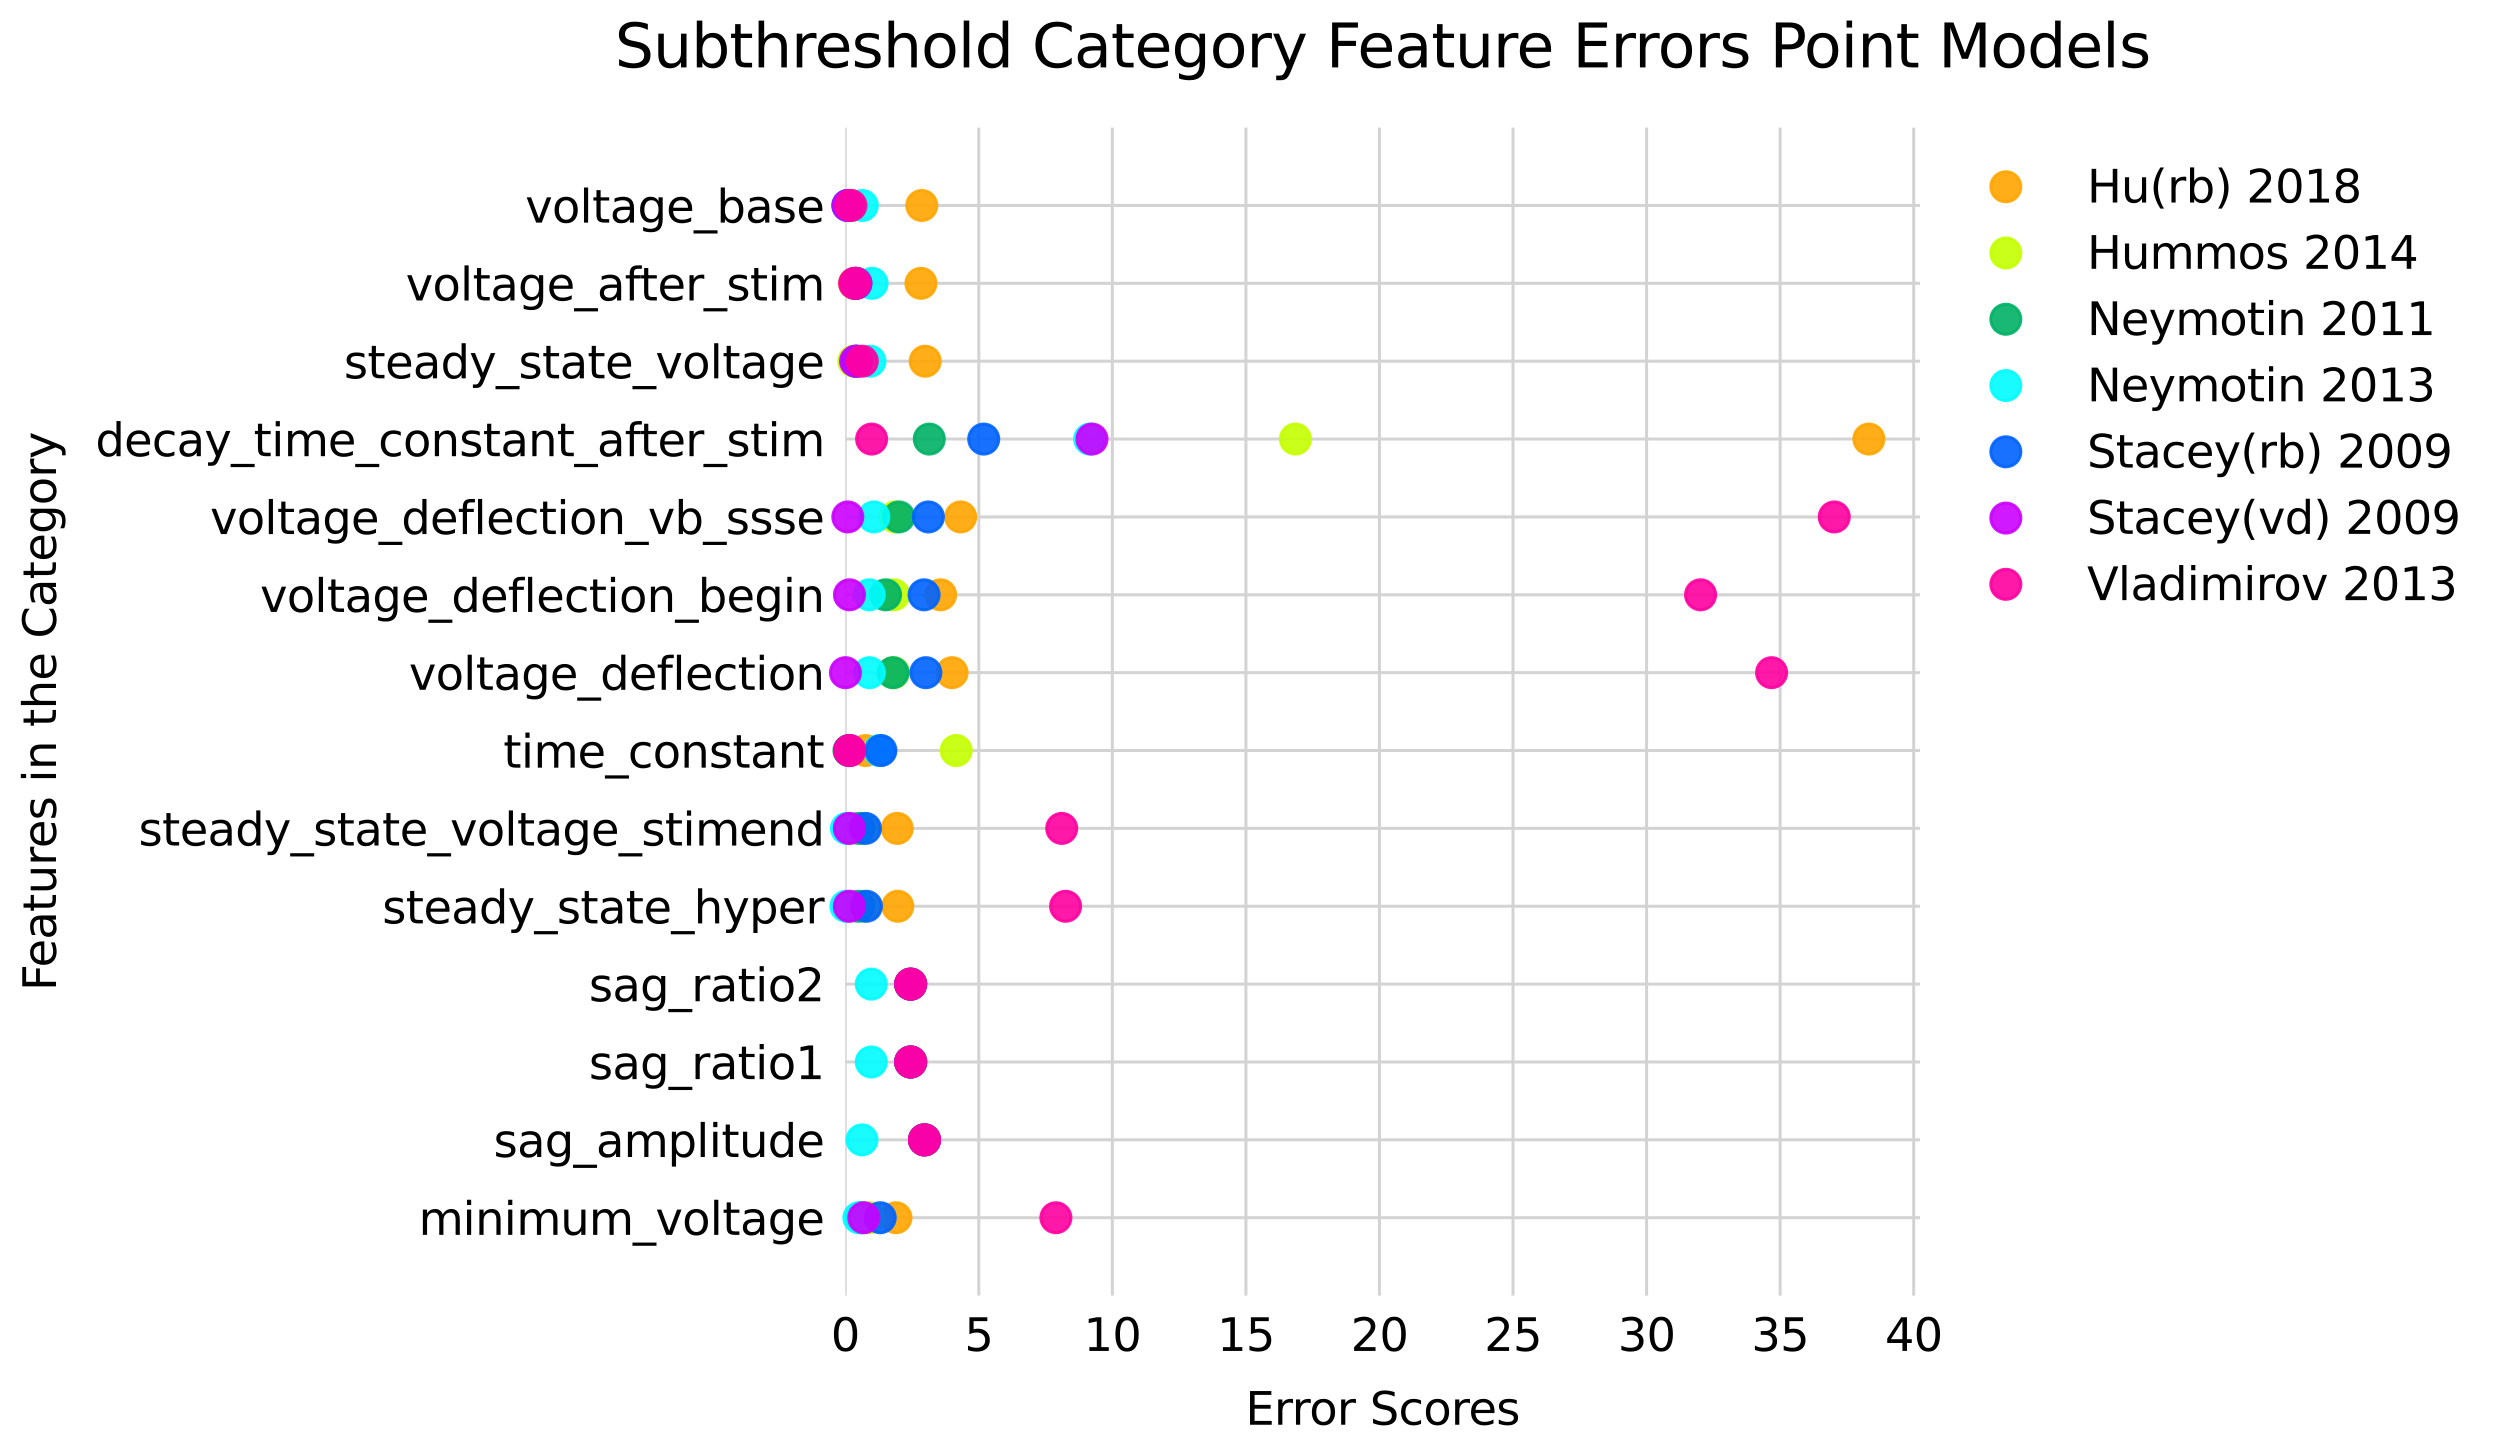 <?xml version="1.0" encoding="utf-8" standalone="no"?>
<!DOCTYPE svg PUBLIC "-//W3C//DTD SVG 1.1//EN"
  "http://www.w3.org/Graphics/SVG/1.1/DTD/svg11.dtd">
<svg xmlns:xlink="http://www.w3.org/1999/xlink" width="830.659pt" height="483.711pt" viewBox="0 0 830.659 483.711" xmlns="http://www.w3.org/2000/svg" version="1.1">
 <defs>
  <style type="text/css">*{stroke-linejoin: round; stroke-linecap: butt}</style>
 </defs>
 <g id="figure_1">
  <g id="patch_1">
   <path d="M 0 483.711 
L 830.659 483.711 
L 830.659 0 
L 0 0 
z
" style="fill: #ffffff"/>
  </g>
  <g id="axes_1">
   <g id="patch_2">
    <path d="M 280.841 430.477 
L 637.961 430.477 
L 637.961 42.397 
L 280.841 42.397 
z
" style="fill: #ffffff"/>
   </g>
   <g id="matplotlib.axis_1">
    <g id="xtick_1">
     <g id="line2d_1">
      <path d="M 280.841 430.477 
L 280.841 42.397 
" clip-path="url(#p1ca08e01c4)" style="fill: none; stroke: #d3d3d3; stroke-linecap: square"/>
     </g>
     <g id="text_1">
      <!-- 0 -->
      <g transform="translate(276.069 448.875) scale(0.15 -0.15)">
       <defs>
        <path id="DejaVuSans-30" d="M 2034 4250 
Q 1547 4250 1301 3770 
Q 1056 3291 1056 2328 
Q 1056 1369 1301 889 
Q 1547 409 2034 409 
Q 2525 409 2770 889 
Q 3016 1369 3016 2328 
Q 3016 3291 2770 3770 
Q 2525 4250 2034 4250 
z
M 2034 4750 
Q 2819 4750 3233 4129 
Q 3647 3509 3647 2328 
Q 3647 1150 3233 529 
Q 2819 -91 2034 -91 
Q 1250 -91 836 529 
Q 422 1150 422 2328 
Q 422 3509 836 4129 
Q 1250 4750 2034 4750 
z
" transform="scale(0.016)"/>
       </defs>
       <use xlink:href="#DejaVuSans-30"/>
      </g>
     </g>
    </g>
    <g id="xtick_2">
     <g id="line2d_2">
      <path d="M 325.217 430.477 
L 325.217 42.397 
" clip-path="url(#p1ca08e01c4)" style="fill: none; stroke: #d3d3d3; stroke-linecap: square"/>
     </g>
     <g id="text_2">
      <!-- 5 -->
      <g transform="translate(320.445 448.875) scale(0.15 -0.15)">
       <defs>
        <path id="DejaVuSans-35" d="M 691 4666 
L 3169 4666 
L 3169 4134 
L 1269 4134 
L 1269 2991 
Q 1406 3038 1543 3061 
Q 1681 3084 1819 3084 
Q 2600 3084 3056 2656 
Q 3513 2228 3513 1497 
Q 3513 744 3044 326 
Q 2575 -91 1722 -91 
Q 1428 -91 1123 -41 
Q 819 9 494 109 
L 494 744 
Q 775 591 1075 516 
Q 1375 441 1709 441 
Q 2250 441 2565 725 
Q 2881 1009 2881 1497 
Q 2881 1984 2565 2268 
Q 2250 2553 1709 2553 
Q 1456 2553 1204 2497 
Q 953 2441 691 2322 
L 691 4666 
z
" transform="scale(0.016)"/>
       </defs>
       <use xlink:href="#DejaVuSans-35"/>
      </g>
     </g>
    </g>
    <g id="xtick_3">
     <g id="line2d_3">
      <path d="M 369.592 430.477 
L 369.592 42.397 
" clip-path="url(#p1ca08e01c4)" style="fill: none; stroke: #d3d3d3; stroke-linecap: square"/>
     </g>
     <g id="text_3">
      <!-- 10 -->
      <g transform="translate(360.049 448.875) scale(0.15 -0.15)">
       <defs>
        <path id="DejaVuSans-31" d="M 794 531 
L 1825 531 
L 1825 4091 
L 703 3866 
L 703 4441 
L 1819 4666 
L 2450 4666 
L 2450 531 
L 3481 531 
L 3481 0 
L 794 0 
L 794 531 
z
" transform="scale(0.016)"/>
       </defs>
       <use xlink:href="#DejaVuSans-31"/>
       <use xlink:href="#DejaVuSans-30" x="63.623"/>
      </g>
     </g>
    </g>
    <g id="xtick_4">
     <g id="line2d_4">
      <path d="M 413.968 430.477 
L 413.968 42.397 
" clip-path="url(#p1ca08e01c4)" style="fill: none; stroke: #d3d3d3; stroke-linecap: square"/>
     </g>
     <g id="text_4">
      <!-- 15 -->
      <g transform="translate(404.425 448.875) scale(0.15 -0.15)">
       <use xlink:href="#DejaVuSans-31"/>
       <use xlink:href="#DejaVuSans-35" x="63.623"/>
      </g>
     </g>
    </g>
    <g id="xtick_5">
     <g id="line2d_5">
      <path d="M 458.344 430.477 
L 458.344 42.397 
" clip-path="url(#p1ca08e01c4)" style="fill: none; stroke: #d3d3d3; stroke-linecap: square"/>
     </g>
     <g id="text_5">
      <!-- 20 -->
      <g transform="translate(448.8 448.875) scale(0.15 -0.15)">
       <defs>
        <path id="DejaVuSans-32" d="M 1228 531 
L 3431 531 
L 3431 0 
L 469 0 
L 469 531 
Q 828 903 1448 1529 
Q 2069 2156 2228 2338 
Q 2531 2678 2651 2914 
Q 2772 3150 2772 3378 
Q 2772 3750 2511 3984 
Q 2250 4219 1831 4219 
Q 1534 4219 1204 4116 
Q 875 4013 500 3803 
L 500 4441 
Q 881 4594 1212 4672 
Q 1544 4750 1819 4750 
Q 2544 4750 2975 4387 
Q 3406 4025 3406 3419 
Q 3406 3131 3298 2873 
Q 3191 2616 2906 2266 
Q 2828 2175 2409 1742 
Q 1991 1309 1228 531 
z
" transform="scale(0.016)"/>
       </defs>
       <use xlink:href="#DejaVuSans-32"/>
       <use xlink:href="#DejaVuSans-30" x="63.623"/>
      </g>
     </g>
    </g>
    <g id="xtick_6">
     <g id="line2d_6">
      <path d="M 502.72 430.477 
L 502.72 42.397 
" clip-path="url(#p1ca08e01c4)" style="fill: none; stroke: #d3d3d3; stroke-linecap: square"/>
     </g>
     <g id="text_6">
      <!-- 25 -->
      <g transform="translate(493.176 448.875) scale(0.15 -0.15)">
       <use xlink:href="#DejaVuSans-32"/>
       <use xlink:href="#DejaVuSans-35" x="63.623"/>
      </g>
     </g>
    </g>
    <g id="xtick_7">
     <g id="line2d_7">
      <path d="M 547.096 430.477 
L 547.096 42.397 
" clip-path="url(#p1ca08e01c4)" style="fill: none; stroke: #d3d3d3; stroke-linecap: square"/>
     </g>
     <g id="text_7">
      <!-- 30 -->
      <g transform="translate(537.552 448.875) scale(0.15 -0.15)">
       <defs>
        <path id="DejaVuSans-33" d="M 2597 2516 
Q 3050 2419 3304 2112 
Q 3559 1806 3559 1356 
Q 3559 666 3084 287 
Q 2609 -91 1734 -91 
Q 1441 -91 1130 -33 
Q 819 25 488 141 
L 488 750 
Q 750 597 1062 519 
Q 1375 441 1716 441 
Q 2309 441 2620 675 
Q 2931 909 2931 1356 
Q 2931 1769 2642 2001 
Q 2353 2234 1838 2234 
L 1294 2234 
L 1294 2753 
L 1863 2753 
Q 2328 2753 2575 2939 
Q 2822 3125 2822 3475 
Q 2822 3834 2567 4026 
Q 2313 4219 1838 4219 
Q 1578 4219 1281 4162 
Q 984 4106 628 3988 
L 628 4550 
Q 988 4650 1302 4700 
Q 1616 4750 1894 4750 
Q 2613 4750 3031 4423 
Q 3450 4097 3450 3541 
Q 3450 3153 3228 2886 
Q 3006 2619 2597 2516 
z
" transform="scale(0.016)"/>
       </defs>
       <use xlink:href="#DejaVuSans-33"/>
       <use xlink:href="#DejaVuSans-30" x="63.623"/>
      </g>
     </g>
    </g>
    <g id="xtick_8">
     <g id="line2d_8">
      <path d="M 591.472 430.477 
L 591.472 42.397 
" clip-path="url(#p1ca08e01c4)" style="fill: none; stroke: #d3d3d3; stroke-linecap: square"/>
     </g>
     <g id="text_8">
      <!-- 35 -->
      <g transform="translate(581.928 448.875) scale(0.15 -0.15)">
       <use xlink:href="#DejaVuSans-33"/>
       <use xlink:href="#DejaVuSans-35" x="63.623"/>
      </g>
     </g>
    </g>
    <g id="xtick_9">
     <g id="line2d_9">
      <path d="M 635.848 430.477 
L 635.848 42.397 
" clip-path="url(#p1ca08e01c4)" style="fill: none; stroke: #d3d3d3; stroke-linecap: square"/>
     </g>
     <g id="text_9">
      <!-- 40 -->
      <g transform="translate(626.304 448.875) scale(0.15 -0.15)">
       <defs>
        <path id="DejaVuSans-34" d="M 2419 4116 
L 825 1625 
L 2419 1625 
L 2419 4116 
z
M 2253 4666 
L 3047 4666 
L 3047 1625 
L 3713 1625 
L 3713 1100 
L 3047 1100 
L 3047 0 
L 2419 0 
L 2419 1100 
L 313 1100 
L 313 1709 
L 2253 4666 
z
" transform="scale(0.016)"/>
       </defs>
       <use xlink:href="#DejaVuSans-34"/>
       <use xlink:href="#DejaVuSans-30" x="63.623"/>
      </g>
     </g>
    </g>
    <g id="text_10">
     <!-- Error Scores -->
     <g transform="translate(413.829 473.392) scale(0.15 -0.15)">
      <defs>
       <path id="DejaVuSans-45" d="M 628 4666 
L 3578 4666 
L 3578 4134 
L 1259 4134 
L 1259 2753 
L 3481 2753 
L 3481 2222 
L 1259 2222 
L 1259 531 
L 3634 531 
L 3634 0 
L 628 0 
L 628 4666 
z
" transform="scale(0.016)"/>
       <path id="DejaVuSans-72" d="M 2631 2963 
Q 2534 3019 2420 3045 
Q 2306 3072 2169 3072 
Q 1681 3072 1420 2755 
Q 1159 2438 1159 1844 
L 1159 0 
L 581 0 
L 581 3500 
L 1159 3500 
L 1159 2956 
Q 1341 3275 1631 3429 
Q 1922 3584 2338 3584 
Q 2397 3584 2469 3576 
Q 2541 3569 2628 3553 
L 2631 2963 
z
" transform="scale(0.016)"/>
       <path id="DejaVuSans-6f" d="M 1959 3097 
Q 1497 3097 1228 2736 
Q 959 2375 959 1747 
Q 959 1119 1226 758 
Q 1494 397 1959 397 
Q 2419 397 2687 759 
Q 2956 1122 2956 1747 
Q 2956 2369 2687 2733 
Q 2419 3097 1959 3097 
z
M 1959 3584 
Q 2709 3584 3137 3096 
Q 3566 2609 3566 1747 
Q 3566 888 3137 398 
Q 2709 -91 1959 -91 
Q 1206 -91 779 398 
Q 353 888 353 1747 
Q 353 2609 779 3096 
Q 1206 3584 1959 3584 
z
" transform="scale(0.016)"/>
       <path id="DejaVuSans-20" transform="scale(0.016)"/>
       <path id="DejaVuSans-53" d="M 3425 4513 
L 3425 3897 
Q 3066 4069 2747 4153 
Q 2428 4238 2131 4238 
Q 1616 4238 1336 4038 
Q 1056 3838 1056 3469 
Q 1056 3159 1242 3001 
Q 1428 2844 1947 2747 
L 2328 2669 
Q 3034 2534 3370 2195 
Q 3706 1856 3706 1288 
Q 3706 609 3251 259 
Q 2797 -91 1919 -91 
Q 1588 -91 1214 -16 
Q 841 59 441 206 
L 441 856 
Q 825 641 1194 531 
Q 1563 422 1919 422 
Q 2459 422 2753 634 
Q 3047 847 3047 1241 
Q 3047 1584 2836 1778 
Q 2625 1972 2144 2069 
L 1759 2144 
Q 1053 2284 737 2584 
Q 422 2884 422 3419 
Q 422 4038 858 4394 
Q 1294 4750 2059 4750 
Q 2388 4750 2728 4690 
Q 3069 4631 3425 4513 
z
" transform="scale(0.016)"/>
       <path id="DejaVuSans-63" d="M 3122 3366 
L 3122 2828 
Q 2878 2963 2633 3030 
Q 2388 3097 2138 3097 
Q 1578 3097 1268 2742 
Q 959 2388 959 1747 
Q 959 1106 1268 751 
Q 1578 397 2138 397 
Q 2388 397 2633 464 
Q 2878 531 3122 666 
L 3122 134 
Q 2881 22 2623 -34 
Q 2366 -91 2075 -91 
Q 1284 -91 818 406 
Q 353 903 353 1747 
Q 353 2603 823 3093 
Q 1294 3584 2113 3584 
Q 2378 3584 2631 3529 
Q 2884 3475 3122 3366 
z
" transform="scale(0.016)"/>
       <path id="DejaVuSans-65" d="M 3597 1894 
L 3597 1613 
L 953 1613 
Q 991 1019 1311 708 
Q 1631 397 2203 397 
Q 2534 397 2845 478 
Q 3156 559 3463 722 
L 3463 178 
Q 3153 47 2828 -22 
Q 2503 -91 2169 -91 
Q 1331 -91 842 396 
Q 353 884 353 1716 
Q 353 2575 817 3079 
Q 1281 3584 2069 3584 
Q 2775 3584 3186 3129 
Q 3597 2675 3597 1894 
z
M 3022 2063 
Q 3016 2534 2758 2815 
Q 2500 3097 2075 3097 
Q 1594 3097 1305 2825 
Q 1016 2553 972 2059 
L 3022 2063 
z
" transform="scale(0.016)"/>
       <path id="DejaVuSans-73" d="M 2834 3397 
L 2834 2853 
Q 2591 2978 2328 3040 
Q 2066 3103 1784 3103 
Q 1356 3103 1142 2972 
Q 928 2841 928 2578 
Q 928 2378 1081 2264 
Q 1234 2150 1697 2047 
L 1894 2003 
Q 2506 1872 2764 1633 
Q 3022 1394 3022 966 
Q 3022 478 2636 193 
Q 2250 -91 1575 -91 
Q 1294 -91 989 -36 
Q 684 19 347 128 
L 347 722 
Q 666 556 975 473 
Q 1284 391 1588 391 
Q 1994 391 2212 530 
Q 2431 669 2431 922 
Q 2431 1156 2273 1281 
Q 2116 1406 1581 1522 
L 1381 1569 
Q 847 1681 609 1914 
Q 372 2147 372 2553 
Q 372 3047 722 3315 
Q 1072 3584 1716 3584 
Q 2034 3584 2315 3537 
Q 2597 3491 2834 3397 
z
" transform="scale(0.016)"/>
      </defs>
      <use xlink:href="#DejaVuSans-45"/>
      <use xlink:href="#DejaVuSans-72" x="63.184"/>
      <use xlink:href="#DejaVuSans-72" x="102.547"/>
      <use xlink:href="#DejaVuSans-6f" x="141.41"/>
      <use xlink:href="#DejaVuSans-72" x="202.592"/>
      <use xlink:href="#DejaVuSans-20" x="243.705"/>
      <use xlink:href="#DejaVuSans-53" x="275.492"/>
      <use xlink:href="#DejaVuSans-63" x="338.969"/>
      <use xlink:href="#DejaVuSans-6f" x="393.949"/>
      <use xlink:href="#DejaVuSans-72" x="455.131"/>
      <use xlink:href="#DejaVuSans-65" x="493.994"/>
      <use xlink:href="#DejaVuSans-73" x="555.518"/>
     </g>
    </g>
   </g>
   <g id="matplotlib.axis_2">
    <g id="ytick_1">
     <g id="line2d_10">
      <path d="M 280.841 404.605 
L 637.961 404.605 
" clip-path="url(#p1ca08e01c4)" style="fill: none; stroke: #d3d3d3; stroke-linecap: square"/>
     </g>
     <g id="text_11">
      <!-- minimum_voltage -->
      <g transform="translate(139.113 410.304) scale(0.15 -0.15)">
       <defs>
        <path id="DejaVuSans-6d" d="M 3328 2828 
Q 3544 3216 3844 3400 
Q 4144 3584 4550 3584 
Q 5097 3584 5394 3201 
Q 5691 2819 5691 2113 
L 5691 0 
L 5113 0 
L 5113 2094 
Q 5113 2597 4934 2840 
Q 4756 3084 4391 3084 
Q 3944 3084 3684 2787 
Q 3425 2491 3425 1978 
L 3425 0 
L 2847 0 
L 2847 2094 
Q 2847 2600 2669 2842 
Q 2491 3084 2119 3084 
Q 1678 3084 1418 2786 
Q 1159 2488 1159 1978 
L 1159 0 
L 581 0 
L 581 3500 
L 1159 3500 
L 1159 2956 
Q 1356 3278 1631 3431 
Q 1906 3584 2284 3584 
Q 2666 3584 2933 3390 
Q 3200 3197 3328 2828 
z
" transform="scale(0.016)"/>
        <path id="DejaVuSans-69" d="M 603 3500 
L 1178 3500 
L 1178 0 
L 603 0 
L 603 3500 
z
M 603 4863 
L 1178 4863 
L 1178 4134 
L 603 4134 
L 603 4863 
z
" transform="scale(0.016)"/>
        <path id="DejaVuSans-6e" d="M 3513 2113 
L 3513 0 
L 2938 0 
L 2938 2094 
Q 2938 2591 2744 2837 
Q 2550 3084 2163 3084 
Q 1697 3084 1428 2787 
Q 1159 2491 1159 1978 
L 1159 0 
L 581 0 
L 581 3500 
L 1159 3500 
L 1159 2956 
Q 1366 3272 1645 3428 
Q 1925 3584 2291 3584 
Q 2894 3584 3203 3211 
Q 3513 2838 3513 2113 
z
" transform="scale(0.016)"/>
        <path id="DejaVuSans-75" d="M 544 1381 
L 544 3500 
L 1119 3500 
L 1119 1403 
Q 1119 906 1312 657 
Q 1506 409 1894 409 
Q 2359 409 2629 706 
Q 2900 1003 2900 1516 
L 2900 3500 
L 3475 3500 
L 3475 0 
L 2900 0 
L 2900 538 
Q 2691 219 2414 64 
Q 2138 -91 1772 -91 
Q 1169 -91 856 284 
Q 544 659 544 1381 
z
M 1991 3584 
L 1991 3584 
z
" transform="scale(0.016)"/>
        <path id="DejaVuSans-5f" d="M 3263 -1063 
L 3263 -1509 
L -63 -1509 
L -63 -1063 
L 3263 -1063 
z
" transform="scale(0.016)"/>
        <path id="DejaVuSans-76" d="M 191 3500 
L 800 3500 
L 1894 563 
L 2988 3500 
L 3597 3500 
L 2284 0 
L 1503 0 
L 191 3500 
z
" transform="scale(0.016)"/>
        <path id="DejaVuSans-6c" d="M 603 4863 
L 1178 4863 
L 1178 0 
L 603 0 
L 603 4863 
z
" transform="scale(0.016)"/>
        <path id="DejaVuSans-74" d="M 1172 4494 
L 1172 3500 
L 2356 3500 
L 2356 3053 
L 1172 3053 
L 1172 1153 
Q 1172 725 1289 603 
Q 1406 481 1766 481 
L 2356 481 
L 2356 0 
L 1766 0 
Q 1100 0 847 248 
Q 594 497 594 1153 
L 594 3053 
L 172 3053 
L 172 3500 
L 594 3500 
L 594 4494 
L 1172 4494 
z
" transform="scale(0.016)"/>
        <path id="DejaVuSans-61" d="M 2194 1759 
Q 1497 1759 1228 1600 
Q 959 1441 959 1056 
Q 959 750 1161 570 
Q 1363 391 1709 391 
Q 2188 391 2477 730 
Q 2766 1069 2766 1631 
L 2766 1759 
L 2194 1759 
z
M 3341 1997 
L 3341 0 
L 2766 0 
L 2766 531 
Q 2569 213 2275 61 
Q 1981 -91 1556 -91 
Q 1019 -91 701 211 
Q 384 513 384 1019 
Q 384 1609 779 1909 
Q 1175 2209 1959 2209 
L 2766 2209 
L 2766 2266 
Q 2766 2663 2505 2880 
Q 2244 3097 1772 3097 
Q 1472 3097 1187 3025 
Q 903 2953 641 2809 
L 641 3341 
Q 956 3463 1253 3523 
Q 1550 3584 1831 3584 
Q 2591 3584 2966 3190 
Q 3341 2797 3341 1997 
z
" transform="scale(0.016)"/>
        <path id="DejaVuSans-67" d="M 2906 1791 
Q 2906 2416 2648 2759 
Q 2391 3103 1925 3103 
Q 1463 3103 1205 2759 
Q 947 2416 947 1791 
Q 947 1169 1205 825 
Q 1463 481 1925 481 
Q 2391 481 2648 825 
Q 2906 1169 2906 1791 
z
M 3481 434 
Q 3481 -459 3084 -895 
Q 2688 -1331 1869 -1331 
Q 1566 -1331 1297 -1286 
Q 1028 -1241 775 -1147 
L 775 -588 
Q 1028 -725 1275 -790 
Q 1522 -856 1778 -856 
Q 2344 -856 2625 -561 
Q 2906 -266 2906 331 
L 2906 616 
Q 2728 306 2450 153 
Q 2172 0 1784 0 
Q 1141 0 747 490 
Q 353 981 353 1791 
Q 353 2603 747 3093 
Q 1141 3584 1784 3584 
Q 2172 3584 2450 3431 
Q 2728 3278 2906 2969 
L 2906 3500 
L 3481 3500 
L 3481 434 
z
" transform="scale(0.016)"/>
       </defs>
       <use xlink:href="#DejaVuSans-6d"/>
       <use xlink:href="#DejaVuSans-69" x="97.412"/>
       <use xlink:href="#DejaVuSans-6e" x="125.195"/>
       <use xlink:href="#DejaVuSans-69" x="188.574"/>
       <use xlink:href="#DejaVuSans-6d" x="216.357"/>
       <use xlink:href="#DejaVuSans-75" x="313.77"/>
       <use xlink:href="#DejaVuSans-6d" x="377.148"/>
       <use xlink:href="#DejaVuSans-5f" x="474.561"/>
       <use xlink:href="#DejaVuSans-76" x="524.561"/>
       <use xlink:href="#DejaVuSans-6f" x="583.74"/>
       <use xlink:href="#DejaVuSans-6c" x="644.922"/>
       <use xlink:href="#DejaVuSans-74" x="672.705"/>
       <use xlink:href="#DejaVuSans-61" x="711.914"/>
       <use xlink:href="#DejaVuSans-67" x="773.193"/>
       <use xlink:href="#DejaVuSans-65" x="836.67"/>
      </g>
     </g>
    </g>
    <g id="ytick_2">
     <g id="line2d_11">
      <path d="M 280.841 378.733 
L 637.961 378.733 
" clip-path="url(#p1ca08e01c4)" style="fill: none; stroke: #d3d3d3; stroke-linecap: square"/>
     </g>
     <g id="text_12">
      <!-- sag_amplitude -->
      <g transform="translate(164.012 384.432) scale(0.15 -0.15)">
       <defs>
        <path id="DejaVuSans-70" d="M 1159 525 
L 1159 -1331 
L 581 -1331 
L 581 3500 
L 1159 3500 
L 1159 2969 
Q 1341 3281 1617 3432 
Q 1894 3584 2278 3584 
Q 2916 3584 3314 3078 
Q 3713 2572 3713 1747 
Q 3713 922 3314 415 
Q 2916 -91 2278 -91 
Q 1894 -91 1617 61 
Q 1341 213 1159 525 
z
M 3116 1747 
Q 3116 2381 2855 2742 
Q 2594 3103 2138 3103 
Q 1681 3103 1420 2742 
Q 1159 2381 1159 1747 
Q 1159 1113 1420 752 
Q 1681 391 2138 391 
Q 2594 391 2855 752 
Q 3116 1113 3116 1747 
z
" transform="scale(0.016)"/>
        <path id="DejaVuSans-64" d="M 2906 2969 
L 2906 4863 
L 3481 4863 
L 3481 0 
L 2906 0 
L 2906 525 
Q 2725 213 2448 61 
Q 2172 -91 1784 -91 
Q 1150 -91 751 415 
Q 353 922 353 1747 
Q 353 2572 751 3078 
Q 1150 3584 1784 3584 
Q 2172 3584 2448 3432 
Q 2725 3281 2906 2969 
z
M 947 1747 
Q 947 1113 1208 752 
Q 1469 391 1925 391 
Q 2381 391 2643 752 
Q 2906 1113 2906 1747 
Q 2906 2381 2643 2742 
Q 2381 3103 1925 3103 
Q 1469 3103 1208 2742 
Q 947 2381 947 1747 
z
" transform="scale(0.016)"/>
       </defs>
       <use xlink:href="#DejaVuSans-73"/>
       <use xlink:href="#DejaVuSans-61" x="52.1"/>
       <use xlink:href="#DejaVuSans-67" x="113.379"/>
       <use xlink:href="#DejaVuSans-5f" x="176.855"/>
       <use xlink:href="#DejaVuSans-61" x="226.855"/>
       <use xlink:href="#DejaVuSans-6d" x="288.135"/>
       <use xlink:href="#DejaVuSans-70" x="385.547"/>
       <use xlink:href="#DejaVuSans-6c" x="449.023"/>
       <use xlink:href="#DejaVuSans-69" x="476.807"/>
       <use xlink:href="#DejaVuSans-74" x="504.59"/>
       <use xlink:href="#DejaVuSans-75" x="543.799"/>
       <use xlink:href="#DejaVuSans-64" x="607.178"/>
       <use xlink:href="#DejaVuSans-65" x="670.654"/>
      </g>
     </g>
    </g>
    <g id="ytick_3">
     <g id="line2d_12">
      <path d="M 280.841 352.861 
L 637.961 352.861 
" clip-path="url(#p1ca08e01c4)" style="fill: none; stroke: #d3d3d3; stroke-linecap: square"/>
     </g>
     <g id="text_13">
      <!-- sag_ratio1 -->
      <g transform="translate(195.684 358.56) scale(0.15 -0.15)">
       <use xlink:href="#DejaVuSans-73"/>
       <use xlink:href="#DejaVuSans-61" x="52.1"/>
       <use xlink:href="#DejaVuSans-67" x="113.379"/>
       <use xlink:href="#DejaVuSans-5f" x="176.855"/>
       <use xlink:href="#DejaVuSans-72" x="226.855"/>
       <use xlink:href="#DejaVuSans-61" x="267.969"/>
       <use xlink:href="#DejaVuSans-74" x="329.248"/>
       <use xlink:href="#DejaVuSans-69" x="368.457"/>
       <use xlink:href="#DejaVuSans-6f" x="396.24"/>
       <use xlink:href="#DejaVuSans-31" x="457.422"/>
      </g>
     </g>
    </g>
    <g id="ytick_4">
     <g id="line2d_13">
      <path d="M 280.841 326.989 
L 637.961 326.989 
" clip-path="url(#p1ca08e01c4)" style="fill: none; stroke: #d3d3d3; stroke-linecap: square"/>
     </g>
     <g id="text_14">
      <!-- sag_ratio2 -->
      <g transform="translate(195.684 332.688) scale(0.15 -0.15)">
       <use xlink:href="#DejaVuSans-73"/>
       <use xlink:href="#DejaVuSans-61" x="52.1"/>
       <use xlink:href="#DejaVuSans-67" x="113.379"/>
       <use xlink:href="#DejaVuSans-5f" x="176.855"/>
       <use xlink:href="#DejaVuSans-72" x="226.855"/>
       <use xlink:href="#DejaVuSans-61" x="267.969"/>
       <use xlink:href="#DejaVuSans-74" x="329.248"/>
       <use xlink:href="#DejaVuSans-69" x="368.457"/>
       <use xlink:href="#DejaVuSans-6f" x="396.24"/>
       <use xlink:href="#DejaVuSans-32" x="457.422"/>
      </g>
     </g>
    </g>
    <g id="ytick_5">
     <g id="line2d_14">
      <path d="M 280.841 301.117 
L 637.961 301.117 
" clip-path="url(#p1ca08e01c4)" style="fill: none; stroke: #d3d3d3; stroke-linecap: square"/>
     </g>
     <g id="text_15">
      <!-- steady_state_hyper -->
      <g transform="translate(127.023 306.816) scale(0.15 -0.15)">
       <defs>
        <path id="DejaVuSans-79" d="M 2059 -325 
Q 1816 -950 1584 -1140 
Q 1353 -1331 966 -1331 
L 506 -1331 
L 506 -850 
L 844 -850 
Q 1081 -850 1212 -737 
Q 1344 -625 1503 -206 
L 1606 56 
L 191 3500 
L 800 3500 
L 1894 763 
L 2988 3500 
L 3597 3500 
L 2059 -325 
z
" transform="scale(0.016)"/>
        <path id="DejaVuSans-68" d="M 3513 2113 
L 3513 0 
L 2938 0 
L 2938 2094 
Q 2938 2591 2744 2837 
Q 2550 3084 2163 3084 
Q 1697 3084 1428 2787 
Q 1159 2491 1159 1978 
L 1159 0 
L 581 0 
L 581 4863 
L 1159 4863 
L 1159 2956 
Q 1366 3272 1645 3428 
Q 1925 3584 2291 3584 
Q 2894 3584 3203 3211 
Q 3513 2838 3513 2113 
z
" transform="scale(0.016)"/>
       </defs>
       <use xlink:href="#DejaVuSans-73"/>
       <use xlink:href="#DejaVuSans-74" x="52.1"/>
       <use xlink:href="#DejaVuSans-65" x="91.309"/>
       <use xlink:href="#DejaVuSans-61" x="152.832"/>
       <use xlink:href="#DejaVuSans-64" x="214.111"/>
       <use xlink:href="#DejaVuSans-79" x="277.588"/>
       <use xlink:href="#DejaVuSans-5f" x="336.768"/>
       <use xlink:href="#DejaVuSans-73" x="386.768"/>
       <use xlink:href="#DejaVuSans-74" x="438.867"/>
       <use xlink:href="#DejaVuSans-61" x="478.076"/>
       <use xlink:href="#DejaVuSans-74" x="539.355"/>
       <use xlink:href="#DejaVuSans-65" x="578.564"/>
       <use xlink:href="#DejaVuSans-5f" x="640.088"/>
       <use xlink:href="#DejaVuSans-68" x="690.088"/>
       <use xlink:href="#DejaVuSans-79" x="753.467"/>
       <use xlink:href="#DejaVuSans-70" x="812.646"/>
       <use xlink:href="#DejaVuSans-65" x="876.123"/>
       <use xlink:href="#DejaVuSans-72" x="937.646"/>
      </g>
     </g>
    </g>
    <g id="ytick_6">
     <g id="line2d_15">
      <path d="M 280.841 275.245 
L 637.961 275.245 
" clip-path="url(#p1ca08e01c4)" style="fill: none; stroke: #d3d3d3; stroke-linecap: square"/>
     </g>
     <g id="text_16">
      <!-- steady_state_voltage_stimend -->
      <g transform="translate(46.047 280.944) scale(0.15 -0.15)">
       <use xlink:href="#DejaVuSans-73"/>
       <use xlink:href="#DejaVuSans-74" x="52.1"/>
       <use xlink:href="#DejaVuSans-65" x="91.309"/>
       <use xlink:href="#DejaVuSans-61" x="152.832"/>
       <use xlink:href="#DejaVuSans-64" x="214.111"/>
       <use xlink:href="#DejaVuSans-79" x="277.588"/>
       <use xlink:href="#DejaVuSans-5f" x="336.768"/>
       <use xlink:href="#DejaVuSans-73" x="386.768"/>
       <use xlink:href="#DejaVuSans-74" x="438.867"/>
       <use xlink:href="#DejaVuSans-61" x="478.076"/>
       <use xlink:href="#DejaVuSans-74" x="539.355"/>
       <use xlink:href="#DejaVuSans-65" x="578.564"/>
       <use xlink:href="#DejaVuSans-5f" x="640.088"/>
       <use xlink:href="#DejaVuSans-76" x="690.088"/>
       <use xlink:href="#DejaVuSans-6f" x="749.268"/>
       <use xlink:href="#DejaVuSans-6c" x="810.449"/>
       <use xlink:href="#DejaVuSans-74" x="838.232"/>
       <use xlink:href="#DejaVuSans-61" x="877.441"/>
       <use xlink:href="#DejaVuSans-67" x="938.721"/>
       <use xlink:href="#DejaVuSans-65" x="1002.197"/>
       <use xlink:href="#DejaVuSans-5f" x="1063.721"/>
       <use xlink:href="#DejaVuSans-73" x="1113.721"/>
       <use xlink:href="#DejaVuSans-74" x="1165.82"/>
       <use xlink:href="#DejaVuSans-69" x="1205.029"/>
       <use xlink:href="#DejaVuSans-6d" x="1232.812"/>
       <use xlink:href="#DejaVuSans-65" x="1330.225"/>
       <use xlink:href="#DejaVuSans-6e" x="1391.748"/>
       <use xlink:href="#DejaVuSans-64" x="1455.127"/>
      </g>
     </g>
    </g>
    <g id="ytick_7">
     <g id="line2d_16">
      <path d="M 280.841 249.373 
L 637.961 249.373 
" clip-path="url(#p1ca08e01c4)" style="fill: none; stroke: #d3d3d3; stroke-linecap: square"/>
     </g>
     <g id="text_17">
      <!-- time_constant -->
      <g transform="translate(167.247 255.072) scale(0.15 -0.15)">
       <use xlink:href="#DejaVuSans-74"/>
       <use xlink:href="#DejaVuSans-69" x="39.209"/>
       <use xlink:href="#DejaVuSans-6d" x="66.992"/>
       <use xlink:href="#DejaVuSans-65" x="164.404"/>
       <use xlink:href="#DejaVuSans-5f" x="225.928"/>
       <use xlink:href="#DejaVuSans-63" x="275.928"/>
       <use xlink:href="#DejaVuSans-6f" x="330.908"/>
       <use xlink:href="#DejaVuSans-6e" x="392.09"/>
       <use xlink:href="#DejaVuSans-73" x="455.469"/>
       <use xlink:href="#DejaVuSans-74" x="507.568"/>
       <use xlink:href="#DejaVuSans-61" x="546.777"/>
       <use xlink:href="#DejaVuSans-6e" x="608.057"/>
       <use xlink:href="#DejaVuSans-74" x="671.436"/>
      </g>
     </g>
    </g>
    <g id="ytick_8">
     <g id="line2d_17">
      <path d="M 280.841 223.501 
L 637.961 223.501 
" clip-path="url(#p1ca08e01c4)" style="fill: none; stroke: #d3d3d3; stroke-linecap: square"/>
     </g>
     <g id="text_18">
      <!-- voltage_deflection -->
      <g transform="translate(135.883 229.2) scale(0.15 -0.15)">
       <defs>
        <path id="DejaVuSans-66" d="M 2375 4863 
L 2375 4384 
L 1825 4384 
Q 1516 4384 1395 4259 
Q 1275 4134 1275 3809 
L 1275 3500 
L 2222 3500 
L 2222 3053 
L 1275 3053 
L 1275 0 
L 697 0 
L 697 3053 
L 147 3053 
L 147 3500 
L 697 3500 
L 697 3744 
Q 697 4328 969 4595 
Q 1241 4863 1831 4863 
L 2375 4863 
z
" transform="scale(0.016)"/>
       </defs>
       <use xlink:href="#DejaVuSans-76"/>
       <use xlink:href="#DejaVuSans-6f" x="59.18"/>
       <use xlink:href="#DejaVuSans-6c" x="120.361"/>
       <use xlink:href="#DejaVuSans-74" x="148.145"/>
       <use xlink:href="#DejaVuSans-61" x="187.354"/>
       <use xlink:href="#DejaVuSans-67" x="248.633"/>
       <use xlink:href="#DejaVuSans-65" x="312.109"/>
       <use xlink:href="#DejaVuSans-5f" x="373.633"/>
       <use xlink:href="#DejaVuSans-64" x="423.633"/>
       <use xlink:href="#DejaVuSans-65" x="487.109"/>
       <use xlink:href="#DejaVuSans-66" x="548.633"/>
       <use xlink:href="#DejaVuSans-6c" x="583.838"/>
       <use xlink:href="#DejaVuSans-65" x="611.621"/>
       <use xlink:href="#DejaVuSans-63" x="673.145"/>
       <use xlink:href="#DejaVuSans-74" x="728.125"/>
       <use xlink:href="#DejaVuSans-69" x="767.334"/>
       <use xlink:href="#DejaVuSans-6f" x="795.117"/>
       <use xlink:href="#DejaVuSans-6e" x="856.299"/>
      </g>
     </g>
    </g>
    <g id="ytick_9">
     <g id="line2d_18">
      <path d="M 280.841 197.629 
L 637.961 197.629 
" clip-path="url(#p1ca08e01c4)" style="fill: none; stroke: #d3d3d3; stroke-linecap: square"/>
     </g>
     <g id="text_19">
      <!-- voltage_deflection_begin -->
      <g transform="translate(86.434 203.328) scale(0.15 -0.15)">
       <defs>
        <path id="DejaVuSans-62" d="M 3116 1747 
Q 3116 2381 2855 2742 
Q 2594 3103 2138 3103 
Q 1681 3103 1420 2742 
Q 1159 2381 1159 1747 
Q 1159 1113 1420 752 
Q 1681 391 2138 391 
Q 2594 391 2855 752 
Q 3116 1113 3116 1747 
z
M 1159 2969 
Q 1341 3281 1617 3432 
Q 1894 3584 2278 3584 
Q 2916 3584 3314 3078 
Q 3713 2572 3713 1747 
Q 3713 922 3314 415 
Q 2916 -91 2278 -91 
Q 1894 -91 1617 61 
Q 1341 213 1159 525 
L 1159 0 
L 581 0 
L 581 4863 
L 1159 4863 
L 1159 2969 
z
" transform="scale(0.016)"/>
       </defs>
       <use xlink:href="#DejaVuSans-76"/>
       <use xlink:href="#DejaVuSans-6f" x="59.18"/>
       <use xlink:href="#DejaVuSans-6c" x="120.361"/>
       <use xlink:href="#DejaVuSans-74" x="148.145"/>
       <use xlink:href="#DejaVuSans-61" x="187.354"/>
       <use xlink:href="#DejaVuSans-67" x="248.633"/>
       <use xlink:href="#DejaVuSans-65" x="312.109"/>
       <use xlink:href="#DejaVuSans-5f" x="373.633"/>
       <use xlink:href="#DejaVuSans-64" x="423.633"/>
       <use xlink:href="#DejaVuSans-65" x="487.109"/>
       <use xlink:href="#DejaVuSans-66" x="548.633"/>
       <use xlink:href="#DejaVuSans-6c" x="583.838"/>
       <use xlink:href="#DejaVuSans-65" x="611.621"/>
       <use xlink:href="#DejaVuSans-63" x="673.145"/>
       <use xlink:href="#DejaVuSans-74" x="728.125"/>
       <use xlink:href="#DejaVuSans-69" x="767.334"/>
       <use xlink:href="#DejaVuSans-6f" x="795.117"/>
       <use xlink:href="#DejaVuSans-6e" x="856.299"/>
       <use xlink:href="#DejaVuSans-5f" x="919.678"/>
       <use xlink:href="#DejaVuSans-62" x="969.678"/>
       <use xlink:href="#DejaVuSans-65" x="1033.154"/>
       <use xlink:href="#DejaVuSans-67" x="1094.678"/>
       <use xlink:href="#DejaVuSans-69" x="1158.154"/>
       <use xlink:href="#DejaVuSans-6e" x="1185.938"/>
      </g>
     </g>
    </g>
    <g id="ytick_10">
     <g id="line2d_19">
      <path d="M 280.841 171.757 
L 637.961 171.757 
" clip-path="url(#p1ca08e01c4)" style="fill: none; stroke: #d3d3d3; stroke-linecap: square"/>
     </g>
     <g id="text_20">
      <!-- voltage_deflection_vb_ssse -->
      <g transform="translate(69.81 177.456) scale(0.15 -0.15)">
       <use xlink:href="#DejaVuSans-76"/>
       <use xlink:href="#DejaVuSans-6f" x="59.18"/>
       <use xlink:href="#DejaVuSans-6c" x="120.361"/>
       <use xlink:href="#DejaVuSans-74" x="148.145"/>
       <use xlink:href="#DejaVuSans-61" x="187.354"/>
       <use xlink:href="#DejaVuSans-67" x="248.633"/>
       <use xlink:href="#DejaVuSans-65" x="312.109"/>
       <use xlink:href="#DejaVuSans-5f" x="373.633"/>
       <use xlink:href="#DejaVuSans-64" x="423.633"/>
       <use xlink:href="#DejaVuSans-65" x="487.109"/>
       <use xlink:href="#DejaVuSans-66" x="548.633"/>
       <use xlink:href="#DejaVuSans-6c" x="583.838"/>
       <use xlink:href="#DejaVuSans-65" x="611.621"/>
       <use xlink:href="#DejaVuSans-63" x="673.145"/>
       <use xlink:href="#DejaVuSans-74" x="728.125"/>
       <use xlink:href="#DejaVuSans-69" x="767.334"/>
       <use xlink:href="#DejaVuSans-6f" x="795.117"/>
       <use xlink:href="#DejaVuSans-6e" x="856.299"/>
       <use xlink:href="#DejaVuSans-5f" x="919.678"/>
       <use xlink:href="#DejaVuSans-76" x="969.678"/>
       <use xlink:href="#DejaVuSans-62" x="1028.857"/>
       <use xlink:href="#DejaVuSans-5f" x="1092.334"/>
       <use xlink:href="#DejaVuSans-73" x="1142.334"/>
       <use xlink:href="#DejaVuSans-73" x="1194.434"/>
       <use xlink:href="#DejaVuSans-73" x="1246.533"/>
       <use xlink:href="#DejaVuSans-65" x="1298.633"/>
      </g>
     </g>
    </g>
    <g id="ytick_11">
     <g id="line2d_20">
      <path d="M 280.841 145.885 
L 637.961 145.885 
" clip-path="url(#p1ca08e01c4)" style="fill: none; stroke: #d3d3d3; stroke-linecap: square"/>
     </g>
     <g id="text_21">
      <!-- decay_time_constant_after_stim -->
      <g transform="translate(31.717 151.584) scale(0.15 -0.15)">
       <use xlink:href="#DejaVuSans-64"/>
       <use xlink:href="#DejaVuSans-65" x="63.477"/>
       <use xlink:href="#DejaVuSans-63" x="125"/>
       <use xlink:href="#DejaVuSans-61" x="179.98"/>
       <use xlink:href="#DejaVuSans-79" x="241.26"/>
       <use xlink:href="#DejaVuSans-5f" x="300.439"/>
       <use xlink:href="#DejaVuSans-74" x="350.439"/>
       <use xlink:href="#DejaVuSans-69" x="389.648"/>
       <use xlink:href="#DejaVuSans-6d" x="417.432"/>
       <use xlink:href="#DejaVuSans-65" x="514.844"/>
       <use xlink:href="#DejaVuSans-5f" x="576.367"/>
       <use xlink:href="#DejaVuSans-63" x="626.367"/>
       <use xlink:href="#DejaVuSans-6f" x="681.348"/>
       <use xlink:href="#DejaVuSans-6e" x="742.529"/>
       <use xlink:href="#DejaVuSans-73" x="805.908"/>
       <use xlink:href="#DejaVuSans-74" x="858.008"/>
       <use xlink:href="#DejaVuSans-61" x="897.217"/>
       <use xlink:href="#DejaVuSans-6e" x="958.496"/>
       <use xlink:href="#DejaVuSans-74" x="1021.875"/>
       <use xlink:href="#DejaVuSans-5f" x="1061.084"/>
       <use xlink:href="#DejaVuSans-61" x="1111.084"/>
       <use xlink:href="#DejaVuSans-66" x="1172.363"/>
       <use xlink:href="#DejaVuSans-74" x="1205.818"/>
       <use xlink:href="#DejaVuSans-65" x="1245.027"/>
       <use xlink:href="#DejaVuSans-72" x="1306.551"/>
       <use xlink:href="#DejaVuSans-5f" x="1347.664"/>
       <use xlink:href="#DejaVuSans-73" x="1397.664"/>
       <use xlink:href="#DejaVuSans-74" x="1449.764"/>
       <use xlink:href="#DejaVuSans-69" x="1488.973"/>
       <use xlink:href="#DejaVuSans-6d" x="1516.756"/>
      </g>
     </g>
    </g>
    <g id="ytick_12">
     <g id="line2d_21">
      <path d="M 280.841 120.013 
L 637.961 120.013 
" clip-path="url(#p1ca08e01c4)" style="fill: none; stroke: #d3d3d3; stroke-linecap: square"/>
     </g>
     <g id="text_22">
      <!-- steady_state_voltage -->
      <g transform="translate(114.278 125.712) scale(0.15 -0.15)">
       <use xlink:href="#DejaVuSans-73"/>
       <use xlink:href="#DejaVuSans-74" x="52.1"/>
       <use xlink:href="#DejaVuSans-65" x="91.309"/>
       <use xlink:href="#DejaVuSans-61" x="152.832"/>
       <use xlink:href="#DejaVuSans-64" x="214.111"/>
       <use xlink:href="#DejaVuSans-79" x="277.588"/>
       <use xlink:href="#DejaVuSans-5f" x="336.768"/>
       <use xlink:href="#DejaVuSans-73" x="386.768"/>
       <use xlink:href="#DejaVuSans-74" x="438.867"/>
       <use xlink:href="#DejaVuSans-61" x="478.076"/>
       <use xlink:href="#DejaVuSans-74" x="539.355"/>
       <use xlink:href="#DejaVuSans-65" x="578.564"/>
       <use xlink:href="#DejaVuSans-5f" x="640.088"/>
       <use xlink:href="#DejaVuSans-76" x="690.088"/>
       <use xlink:href="#DejaVuSans-6f" x="749.268"/>
       <use xlink:href="#DejaVuSans-6c" x="810.449"/>
       <use xlink:href="#DejaVuSans-74" x="838.232"/>
       <use xlink:href="#DejaVuSans-61" x="877.441"/>
       <use xlink:href="#DejaVuSans-67" x="938.721"/>
       <use xlink:href="#DejaVuSans-65" x="1002.197"/>
      </g>
     </g>
    </g>
    <g id="ytick_13">
     <g id="line2d_22">
      <path d="M 280.841 94.141 
L 637.961 94.141 
" clip-path="url(#p1ca08e01c4)" style="fill: none; stroke: #d3d3d3; stroke-linecap: square"/>
     </g>
     <g id="text_23">
      <!-- voltage_after_stim -->
      <g transform="translate(134.833 99.84) scale(0.15 -0.15)">
       <use xlink:href="#DejaVuSans-76"/>
       <use xlink:href="#DejaVuSans-6f" x="59.18"/>
       <use xlink:href="#DejaVuSans-6c" x="120.361"/>
       <use xlink:href="#DejaVuSans-74" x="148.145"/>
       <use xlink:href="#DejaVuSans-61" x="187.354"/>
       <use xlink:href="#DejaVuSans-67" x="248.633"/>
       <use xlink:href="#DejaVuSans-65" x="312.109"/>
       <use xlink:href="#DejaVuSans-5f" x="373.633"/>
       <use xlink:href="#DejaVuSans-61" x="423.633"/>
       <use xlink:href="#DejaVuSans-66" x="484.912"/>
       <use xlink:href="#DejaVuSans-74" x="518.367"/>
       <use xlink:href="#DejaVuSans-65" x="557.576"/>
       <use xlink:href="#DejaVuSans-72" x="619.1"/>
       <use xlink:href="#DejaVuSans-5f" x="660.213"/>
       <use xlink:href="#DejaVuSans-73" x="710.213"/>
       <use xlink:href="#DejaVuSans-74" x="762.312"/>
       <use xlink:href="#DejaVuSans-69" x="801.521"/>
       <use xlink:href="#DejaVuSans-6d" x="829.305"/>
      </g>
     </g>
    </g>
    <g id="ytick_14">
     <g id="line2d_23">
      <path d="M 280.841 68.269 
L 637.961 68.269 
" clip-path="url(#p1ca08e01c4)" style="fill: none; stroke: #d3d3d3; stroke-linecap: square"/>
     </g>
     <g id="text_24">
      <!-- voltage_base -->
      <g transform="translate(174.534 73.968) scale(0.15 -0.15)">
       <use xlink:href="#DejaVuSans-76"/>
       <use xlink:href="#DejaVuSans-6f" x="59.18"/>
       <use xlink:href="#DejaVuSans-6c" x="120.361"/>
       <use xlink:href="#DejaVuSans-74" x="148.145"/>
       <use xlink:href="#DejaVuSans-61" x="187.354"/>
       <use xlink:href="#DejaVuSans-67" x="248.633"/>
       <use xlink:href="#DejaVuSans-65" x="312.109"/>
       <use xlink:href="#DejaVuSans-5f" x="373.633"/>
       <use xlink:href="#DejaVuSans-62" x="423.633"/>
       <use xlink:href="#DejaVuSans-61" x="487.109"/>
       <use xlink:href="#DejaVuSans-73" x="548.389"/>
       <use xlink:href="#DejaVuSans-65" x="600.488"/>
      </g>
     </g>
    </g>
    <g id="text_25">
     <!-- Features in the Category -->
     <g transform="translate(18.598 329.235) rotate(-90) scale(0.15 -0.15)">
      <defs>
       <path id="DejaVuSans-46" d="M 628 4666 
L 3309 4666 
L 3309 4134 
L 1259 4134 
L 1259 2759 
L 3109 2759 
L 3109 2228 
L 1259 2228 
L 1259 0 
L 628 0 
L 628 4666 
z
" transform="scale(0.016)"/>
       <path id="DejaVuSans-43" d="M 4122 4306 
L 4122 3641 
Q 3803 3938 3442 4084 
Q 3081 4231 2675 4231 
Q 1875 4231 1450 3742 
Q 1025 3253 1025 2328 
Q 1025 1406 1450 917 
Q 1875 428 2675 428 
Q 3081 428 3442 575 
Q 3803 722 4122 1019 
L 4122 359 
Q 3791 134 3420 21 
Q 3050 -91 2638 -91 
Q 1578 -91 968 557 
Q 359 1206 359 2328 
Q 359 3453 968 4101 
Q 1578 4750 2638 4750 
Q 3056 4750 3426 4639 
Q 3797 4528 4122 4306 
z
" transform="scale(0.016)"/>
      </defs>
      <use xlink:href="#DejaVuSans-46"/>
      <use xlink:href="#DejaVuSans-65" x="52.02"/>
      <use xlink:href="#DejaVuSans-61" x="113.543"/>
      <use xlink:href="#DejaVuSans-74" x="174.822"/>
      <use xlink:href="#DejaVuSans-75" x="214.031"/>
      <use xlink:href="#DejaVuSans-72" x="277.41"/>
      <use xlink:href="#DejaVuSans-65" x="316.273"/>
      <use xlink:href="#DejaVuSans-73" x="377.797"/>
      <use xlink:href="#DejaVuSans-20" x="429.896"/>
      <use xlink:href="#DejaVuSans-69" x="461.684"/>
      <use xlink:href="#DejaVuSans-6e" x="489.467"/>
      <use xlink:href="#DejaVuSans-20" x="552.846"/>
      <use xlink:href="#DejaVuSans-74" x="584.633"/>
      <use xlink:href="#DejaVuSans-68" x="623.842"/>
      <use xlink:href="#DejaVuSans-65" x="687.221"/>
      <use xlink:href="#DejaVuSans-20" x="748.744"/>
      <use xlink:href="#DejaVuSans-43" x="780.531"/>
      <use xlink:href="#DejaVuSans-61" x="850.355"/>
      <use xlink:href="#DejaVuSans-74" x="911.635"/>
      <use xlink:href="#DejaVuSans-65" x="950.844"/>
      <use xlink:href="#DejaVuSans-67" x="1012.367"/>
      <use xlink:href="#DejaVuSans-6f" x="1075.844"/>
      <use xlink:href="#DejaVuSans-72" x="1137.025"/>
      <use xlink:href="#DejaVuSans-79" x="1178.139"/>
     </g>
    </g>
   </g>
   <g id="line2d_24">
    <defs>
     <path id="mf20992346b" d="M 0 5 
C 1.326 5 2.598 4.473 3.536 3.536 
C 4.473 2.598 5 1.326 5 0 
C 5 -1.326 4.473 -2.598 3.536 -3.536 
C 2.598 -4.473 1.326 -5 0 -5 
C -1.326 -5 -2.598 -4.473 -3.536 -3.536 
C -4.473 -2.598 -5 -1.326 -5 0 
C -5 1.326 -4.473 2.598 -3.536 3.536 
C -2.598 4.473 -1.326 5 0 5 
z
" style="stroke: #ffa500; stroke-opacity: 0.9"/>
    </defs>
    <g>
     <use xlink:href="#mf20992346b" x="297.699" y="404.605" style="fill: #ffa500; fill-opacity: 0.9; stroke: #ffa500; stroke-opacity: 0.9"/>
     <use xlink:href="#mf20992346b" x="307.175" y="378.733" style="fill: #ffa500; fill-opacity: 0.9; stroke: #ffa500; stroke-opacity: 0.9"/>
     <use xlink:href="#mf20992346b" x="302.573" y="352.861" style="fill: #ffa500; fill-opacity: 0.9; stroke: #ffa500; stroke-opacity: 0.9"/>
     <use xlink:href="#mf20992346b" x="302.573" y="326.989" style="fill: #ffa500; fill-opacity: 0.9; stroke: #ffa500; stroke-opacity: 0.9"/>
     <use xlink:href="#mf20992346b" x="298.305" y="301.117" style="fill: #ffa500; fill-opacity: 0.9; stroke: #ffa500; stroke-opacity: 0.9"/>
     <use xlink:href="#mf20992346b" x="298.122" y="275.245" style="fill: #ffa500; fill-opacity: 0.9; stroke: #ffa500; stroke-opacity: 0.9"/>
     <use xlink:href="#mf20992346b" x="287.577" y="249.373" style="fill: #ffa500; fill-opacity: 0.9; stroke: #ffa500; stroke-opacity: 0.9"/>
     <use xlink:href="#mf20992346b" x="316.34" y="223.501" style="fill: #ffa500; fill-opacity: 0.9; stroke: #ffa500; stroke-opacity: 0.9"/>
     <use xlink:href="#mf20992346b" x="312.528" y="197.629" style="fill: #ffa500; fill-opacity: 0.9; stroke: #ffa500; stroke-opacity: 0.9"/>
     <use xlink:href="#mf20992346b" x="319.185" y="171.757" style="fill: #ffa500; fill-opacity: 0.9; stroke: #ffa500; stroke-opacity: 0.9"/>
     <use xlink:href="#mf20992346b" x="620.958" y="145.885" style="fill: #ffa500; fill-opacity: 0.9; stroke: #ffa500; stroke-opacity: 0.9"/>
     <use xlink:href="#mf20992346b" x="307.401" y="120.013" style="fill: #ffa500; fill-opacity: 0.9; stroke: #ffa500; stroke-opacity: 0.9"/>
     <use xlink:href="#mf20992346b" x="305.993" y="94.141" style="fill: #ffa500; fill-opacity: 0.9; stroke: #ffa500; stroke-opacity: 0.9"/>
     <use xlink:href="#mf20992346b" x="306.275" y="68.269" style="fill: #ffa500; fill-opacity: 0.9; stroke: #ffa500; stroke-opacity: 0.9"/>
    </g>
   </g>
   <g id="line2d_25">
    <defs>
     <path id="m17408cb5f8" d="M 0 5 
C 1.326 5 2.598 4.473 3.536 3.536 
C 4.473 2.598 5 1.326 5 0 
C 5 -1.326 4.473 -2.598 3.536 -3.536 
C 2.598 -4.473 1.326 -5 0 -5 
C -1.326 -5 -2.598 -4.473 -3.536 -3.536 
C -4.473 -2.598 -5 -1.326 -5 0 
C -5 1.326 -4.473 2.598 -3.536 3.536 
C -2.598 4.473 -1.326 5 0 5 
z
" style="stroke: #c5ff00; stroke-opacity: 0.9"/>
    </defs>
    <g>
     <use xlink:href="#m17408cb5f8" x="288.847" y="404.605" style="fill: #c5ff00; fill-opacity: 0.9; stroke: #c5ff00; stroke-opacity: 0.9"/>
     <use xlink:href="#m17408cb5f8" x="307.175" y="378.733" style="fill: #c5ff00; fill-opacity: 0.9; stroke: #c5ff00; stroke-opacity: 0.9"/>
     <use xlink:href="#m17408cb5f8" x="302.573" y="352.861" style="fill: #c5ff00; fill-opacity: 0.9; stroke: #c5ff00; stroke-opacity: 0.9"/>
     <use xlink:href="#m17408cb5f8" x="302.573" y="326.989" style="fill: #c5ff00; fill-opacity: 0.9; stroke: #c5ff00; stroke-opacity: 0.9"/>
     <use xlink:href="#m17408cb5f8" x="287.1" y="301.117" style="fill: #c5ff00; fill-opacity: 0.9; stroke: #c5ff00; stroke-opacity: 0.9"/>
     <use xlink:href="#m17408cb5f8" x="286.858" y="275.245" style="fill: #c5ff00; fill-opacity: 0.9; stroke: #c5ff00; stroke-opacity: 0.9"/>
     <use xlink:href="#m17408cb5f8" x="317.709" y="249.373" style="fill: #c5ff00; fill-opacity: 0.9; stroke: #c5ff00; stroke-opacity: 0.9"/>
     <use xlink:href="#m17408cb5f8" x="296.886" y="223.501" style="fill: #c5ff00; fill-opacity: 0.9; stroke: #c5ff00; stroke-opacity: 0.9"/>
     <use xlink:href="#m17408cb5f8" x="297.019" y="197.629" style="fill: #c5ff00; fill-opacity: 0.9; stroke: #c5ff00; stroke-opacity: 0.9"/>
     <use xlink:href="#m17408cb5f8" x="297.334" y="171.757" style="fill: #c5ff00; fill-opacity: 0.9; stroke: #c5ff00; stroke-opacity: 0.9"/>
     <use xlink:href="#m17408cb5f8" x="430.413" y="145.885" style="fill: #c5ff00; fill-opacity: 0.9; stroke: #c5ff00; stroke-opacity: 0.9"/>
     <use xlink:href="#m17408cb5f8" x="283.666" y="120.013" style="fill: #c5ff00; fill-opacity: 0.9; stroke: #c5ff00; stroke-opacity: 0.9"/>
     <use xlink:href="#m17408cb5f8" x="283.912" y="94.141" style="fill: #c5ff00; fill-opacity: 0.9; stroke: #c5ff00; stroke-opacity: 0.9"/>
     <use xlink:href="#m17408cb5f8" x="282.749" y="68.269" style="fill: #c5ff00; fill-opacity: 0.9; stroke: #c5ff00; stroke-opacity: 0.9"/>
    </g>
   </g>
   <g id="line2d_26">
    <defs>
     <path id="m19b60da63d" d="M 0 5 
C 1.326 5 2.598 4.473 3.536 3.536 
C 4.473 2.598 5 1.326 5 0 
C 5 -1.326 4.473 -2.598 3.536 -3.536 
C 2.598 -4.473 1.326 -5 0 -5 
C -1.326 -5 -2.598 -4.473 -3.536 -3.536 
C -4.473 -2.598 -5 -1.326 -5 0 
C -5 1.326 -4.473 2.598 -3.536 3.536 
C -2.598 4.473 -1.326 5 0 5 
z
" style="stroke: #00b266; stroke-opacity: 0.9"/>
    </defs>
    <g>
     <use xlink:href="#m19b60da63d" x="286.157" y="404.605" style="fill: #00b266; fill-opacity: 0.9; stroke: #00b266; stroke-opacity: 0.9"/>
     <use xlink:href="#m19b60da63d" x="307.175" y="378.733" style="fill: #00b266; fill-opacity: 0.9; stroke: #00b266; stroke-opacity: 0.9"/>
     <use xlink:href="#m19b60da63d" x="302.573" y="352.861" style="fill: #00b266; fill-opacity: 0.9; stroke: #00b266; stroke-opacity: 0.9"/>
     <use xlink:href="#m19b60da63d" x="302.573" y="326.989" style="fill: #00b266; fill-opacity: 0.9; stroke: #00b266; stroke-opacity: 0.9"/>
     <use xlink:href="#m19b60da63d" x="285.268" y="301.117" style="fill: #00b266; fill-opacity: 0.9; stroke: #00b266; stroke-opacity: 0.9"/>
     <use xlink:href="#m19b60da63d" x="285.377" y="275.245" style="fill: #00b266; fill-opacity: 0.9; stroke: #00b266; stroke-opacity: 0.9"/>
     <use xlink:href="#m19b60da63d" x="282.08" y="249.373" style="fill: #00b266; fill-opacity: 0.9; stroke: #00b266; stroke-opacity: 0.9"/>
     <use xlink:href="#m19b60da63d" x="296.715" y="223.501" style="fill: #00b266; fill-opacity: 0.9; stroke: #00b266; stroke-opacity: 0.9"/>
     <use xlink:href="#m19b60da63d" x="294.232" y="197.629" style="fill: #00b266; fill-opacity: 0.9; stroke: #00b266; stroke-opacity: 0.9"/>
     <use xlink:href="#m19b60da63d" x="298.677" y="171.757" style="fill: #00b266; fill-opacity: 0.9; stroke: #00b266; stroke-opacity: 0.9"/>
     <use xlink:href="#m19b60da63d" x="308.773" y="145.885" style="fill: #00b266; fill-opacity: 0.9; stroke: #00b266; stroke-opacity: 0.9"/>
     <use xlink:href="#m19b60da63d" x="284.533" y="120.013" style="fill: #00b266; fill-opacity: 0.9; stroke: #00b266; stroke-opacity: 0.9"/>
     <use xlink:href="#m19b60da63d" x="284.35" y="94.141" style="fill: #00b266; fill-opacity: 0.9; stroke: #00b266; stroke-opacity: 0.9"/>
     <use xlink:href="#m19b60da63d" x="281.753" y="68.269" style="fill: #00b266; fill-opacity: 0.9; stroke: #00b266; stroke-opacity: 0.9"/>
    </g>
   </g>
   <g id="line2d_27">
    <defs>
     <path id="md6f352c065" d="M 0 5 
C 1.326 5 2.598 4.473 3.536 3.536 
C 4.473 2.598 5 1.326 5 0 
C 5 -1.326 4.473 -2.598 3.536 -3.536 
C 2.598 -4.473 1.326 -5 0 -5 
C -1.326 -5 -2.598 -4.473 -3.536 -3.536 
C -4.473 -2.598 -5 -1.326 -5 0 
C -5 1.326 -4.473 2.598 -3.536 3.536 
C -2.598 4.473 -1.326 5 0 5 
z
" style="stroke: #00fcff; stroke-opacity: 0.9"/>
    </defs>
    <g>
     <use xlink:href="#md6f352c065" x="285.375" y="404.605" style="fill: #00fcff; fill-opacity: 0.9; stroke: #00fcff; stroke-opacity: 0.9"/>
     <use xlink:href="#md6f352c065" x="286.412" y="378.733" style="fill: #00fcff; fill-opacity: 0.9; stroke: #00fcff; stroke-opacity: 0.9"/>
     <use xlink:href="#md6f352c065" x="289.492" y="352.861" style="fill: #00fcff; fill-opacity: 0.9; stroke: #00fcff; stroke-opacity: 0.9"/>
     <use xlink:href="#md6f352c065" x="289.492" y="326.989" style="fill: #00fcff; fill-opacity: 0.9; stroke: #00fcff; stroke-opacity: 0.9"/>
     <use xlink:href="#md6f352c065" x="281.059" y="301.117" style="fill: #00fcff; fill-opacity: 0.9; stroke: #00fcff; stroke-opacity: 0.9"/>
     <use xlink:href="#md6f352c065" x="281.242" y="275.245" style="fill: #00fcff; fill-opacity: 0.9; stroke: #00fcff; stroke-opacity: 0.9"/>
     <use xlink:href="#md6f352c065" x="292.182" y="249.373" style="fill: #00fcff; fill-opacity: 0.9; stroke: #00fcff; stroke-opacity: 0.9"/>
     <use xlink:href="#md6f352c065" x="288.894" y="223.501" style="fill: #00fcff; fill-opacity: 0.9; stroke: #00fcff; stroke-opacity: 0.9"/>
     <use xlink:href="#md6f352c065" x="288.819" y="197.629" style="fill: #00fcff; fill-opacity: 0.9; stroke: #00fcff; stroke-opacity: 0.9"/>
     <use xlink:href="#md6f352c065" x="290.352" y="171.757" style="fill: #00fcff; fill-opacity: 0.9; stroke: #00fcff; stroke-opacity: 0.9"/>
     <use xlink:href="#md6f352c065" x="362.042" y="145.885" style="fill: #00fcff; fill-opacity: 0.9; stroke: #00fcff; stroke-opacity: 0.9"/>
     <use xlink:href="#md6f352c065" x="289.06" y="120.013" style="fill: #00fcff; fill-opacity: 0.9; stroke: #00fcff; stroke-opacity: 0.9"/>
     <use xlink:href="#md6f352c065" x="289.76" y="94.141" style="fill: #00fcff; fill-opacity: 0.9; stroke: #00fcff; stroke-opacity: 0.9"/>
     <use xlink:href="#md6f352c065" x="286.516" y="68.269" style="fill: #00fcff; fill-opacity: 0.9; stroke: #00fcff; stroke-opacity: 0.9"/>
    </g>
   </g>
   <g id="line2d_28">
    <defs>
     <path id="m8c74fa6ebd" d="M 0 5 
C 1.326 5 2.598 4.473 3.536 3.536 
C 4.473 2.598 5 1.326 5 0 
C 5 -1.326 4.473 -2.598 3.536 -3.536 
C 2.598 -4.473 1.326 -5 0 -5 
C -1.326 -5 -2.598 -4.473 -3.536 -3.536 
C -4.473 -2.598 -5 -1.326 -5 0 
C -5 1.326 -4.473 2.598 -3.536 3.536 
C -2.598 4.473 -1.326 5 0 5 
z
" style="stroke: #0063ff; stroke-opacity: 0.9"/>
    </defs>
    <g>
     <use xlink:href="#m8c74fa6ebd" x="292.467" y="404.605" style="fill: #0063ff; fill-opacity: 0.9; stroke: #0063ff; stroke-opacity: 0.9"/>
     <use xlink:href="#m8c74fa6ebd" x="307.175" y="378.733" style="fill: #0063ff; fill-opacity: 0.9; stroke: #0063ff; stroke-opacity: 0.9"/>
     <use xlink:href="#m8c74fa6ebd" x="302.573" y="352.861" style="fill: #0063ff; fill-opacity: 0.9; stroke: #0063ff; stroke-opacity: 0.9"/>
     <use xlink:href="#m8c74fa6ebd" x="302.573" y="326.989" style="fill: #0063ff; fill-opacity: 0.9; stroke: #0063ff; stroke-opacity: 0.9"/>
     <use xlink:href="#m8c74fa6ebd" x="287.872" y="301.117" style="fill: #0063ff; fill-opacity: 0.9; stroke: #0063ff; stroke-opacity: 0.9"/>
     <use xlink:href="#m8c74fa6ebd" x="287.56" y="275.245" style="fill: #0063ff; fill-opacity: 0.9; stroke: #0063ff; stroke-opacity: 0.9"/>
     <use xlink:href="#m8c74fa6ebd" x="292.69" y="249.373" style="fill: #0063ff; fill-opacity: 0.9; stroke: #0063ff; stroke-opacity: 0.9"/>
     <use xlink:href="#m8c74fa6ebd" x="307.627" y="223.501" style="fill: #0063ff; fill-opacity: 0.9; stroke: #0063ff; stroke-opacity: 0.9"/>
     <use xlink:href="#m8c74fa6ebd" x="307.036" y="197.629" style="fill: #0063ff; fill-opacity: 0.9; stroke: #0063ff; stroke-opacity: 0.9"/>
     <use xlink:href="#m8c74fa6ebd" x="308.466" y="171.757" style="fill: #0063ff; fill-opacity: 0.9; stroke: #0063ff; stroke-opacity: 0.9"/>
     <use xlink:href="#m8c74fa6ebd" x="326.851" y="145.885" style="fill: #0063ff; fill-opacity: 0.9; stroke: #0063ff; stroke-opacity: 0.9"/>
     <use xlink:href="#m8c74fa6ebd" x="284.716" y="120.013" style="fill: #0063ff; fill-opacity: 0.9; stroke: #0063ff; stroke-opacity: 0.9"/>
     <use xlink:href="#m8c74fa6ebd" x="284.379" y="94.141" style="fill: #0063ff; fill-opacity: 0.9; stroke: #0063ff; stroke-opacity: 0.9"/>
     <use xlink:href="#m8c74fa6ebd" x="281.753" y="68.269" style="fill: #0063ff; fill-opacity: 0.9; stroke: #0063ff; stroke-opacity: 0.9"/>
    </g>
   </g>
   <g id="line2d_29">
    <defs>
     <path id="m3d8255a871" d="M 0 5 
C 1.326 5 2.598 4.473 3.536 3.536 
C 4.473 2.598 5 1.326 5 0 
C 5 -1.326 4.473 -2.598 3.536 -3.536 
C 2.598 -4.473 1.326 -5 0 -5 
C -1.326 -5 -2.598 -4.473 -3.536 -3.536 
C -4.473 -2.598 -5 -1.326 -5 0 
C -5 1.326 -4.473 2.598 -3.536 3.536 
C -2.598 4.473 -1.326 5 0 5 
z
" style="stroke: #cb00ff; stroke-opacity: 0.9"/>
    </defs>
    <g>
     <use xlink:href="#m3d8255a871" x="287.024" y="404.605" style="fill: #cb00ff; fill-opacity: 0.9; stroke: #cb00ff; stroke-opacity: 0.9"/>
     <use xlink:href="#m3d8255a871" x="307.175" y="378.733" style="fill: #cb00ff; fill-opacity: 0.9; stroke: #cb00ff; stroke-opacity: 0.9"/>
     <use xlink:href="#m3d8255a871" x="302.573" y="352.861" style="fill: #cb00ff; fill-opacity: 0.9; stroke: #cb00ff; stroke-opacity: 0.9"/>
     <use xlink:href="#m3d8255a871" x="302.573" y="326.989" style="fill: #cb00ff; fill-opacity: 0.9; stroke: #cb00ff; stroke-opacity: 0.9"/>
     <use xlink:href="#m3d8255a871" x="282.21" y="301.117" style="fill: #cb00ff; fill-opacity: 0.9; stroke: #cb00ff; stroke-opacity: 0.9"/>
     <use xlink:href="#m3d8255a871" x="282.216" y="275.245" style="fill: #cb00ff; fill-opacity: 0.9; stroke: #cb00ff; stroke-opacity: 0.9"/>
     <use xlink:href="#m3d8255a871" x="282.269" y="249.373" style="fill: #cb00ff; fill-opacity: 0.9; stroke: #cb00ff; stroke-opacity: 0.9"/>
     <use xlink:href="#m3d8255a871" x="280.906" y="223.501" style="fill: #cb00ff; fill-opacity: 0.9; stroke: #cb00ff; stroke-opacity: 0.9"/>
     <use xlink:href="#m3d8255a871" x="282.243" y="197.629" style="fill: #cb00ff; fill-opacity: 0.9; stroke: #cb00ff; stroke-opacity: 0.9"/>
     <use xlink:href="#m3d8255a871" x="281.691" y="171.757" style="fill: #cb00ff; fill-opacity: 0.9; stroke: #cb00ff; stroke-opacity: 0.9"/>
     <use xlink:href="#m3d8255a871" x="362.82" y="145.885" style="fill: #cb00ff; fill-opacity: 0.9; stroke: #cb00ff; stroke-opacity: 0.9"/>
     <use xlink:href="#m3d8255a871" x="284.286" y="120.013" style="fill: #cb00ff; fill-opacity: 0.9; stroke: #cb00ff; stroke-opacity: 0.9"/>
     <use xlink:href="#m3d8255a871" x="284.384" y="94.141" style="fill: #cb00ff; fill-opacity: 0.9; stroke: #cb00ff; stroke-opacity: 0.9"/>
     <use xlink:href="#m3d8255a871" x="281.753" y="68.269" style="fill: #cb00ff; fill-opacity: 0.9; stroke: #cb00ff; stroke-opacity: 0.9"/>
    </g>
   </g>
   <g id="line2d_30">
    <defs>
     <path id="m2bfcbcf341" d="M 0 5 
C 1.326 5 2.598 4.473 3.536 3.536 
C 4.473 2.598 5 1.326 5 0 
C 5 -1.326 4.473 -2.598 3.536 -3.536 
C 2.598 -4.473 1.326 -5 0 -5 
C -1.326 -5 -2.598 -4.473 -3.536 -3.536 
C -4.473 -2.598 -5 -1.326 -5 0 
C -5 1.326 -4.473 2.598 -3.536 3.536 
C -2.598 4.473 -1.326 5 0 5 
z
" style="stroke: #ff00a0; stroke-opacity: 0.9"/>
    </defs>
    <g>
     <use xlink:href="#m2bfcbcf341" x="350.833" y="404.605" style="fill: #ff00a0; fill-opacity: 0.9; stroke: #ff00a0; stroke-opacity: 0.9"/>
     <use xlink:href="#m2bfcbcf341" x="307.175" y="378.733" style="fill: #ff00a0; fill-opacity: 0.9; stroke: #ff00a0; stroke-opacity: 0.9"/>
     <use xlink:href="#m2bfcbcf341" x="302.573" y="352.861" style="fill: #ff00a0; fill-opacity: 0.9; stroke: #ff00a0; stroke-opacity: 0.9"/>
     <use xlink:href="#m2bfcbcf341" x="302.573" y="326.989" style="fill: #ff00a0; fill-opacity: 0.9; stroke: #ff00a0; stroke-opacity: 0.9"/>
     <use xlink:href="#m2bfcbcf341" x="354.056" y="301.117" style="fill: #ff00a0; fill-opacity: 0.9; stroke: #ff00a0; stroke-opacity: 0.9"/>
     <use xlink:href="#m2bfcbcf341" x="352.765" y="275.245" style="fill: #ff00a0; fill-opacity: 0.9; stroke: #ff00a0; stroke-opacity: 0.9"/>
     <use xlink:href="#m2bfcbcf341" x="282.304" y="249.373" style="fill: #ff00a0; fill-opacity: 0.9; stroke: #ff00a0; stroke-opacity: 0.9"/>
     <use xlink:href="#m2bfcbcf341" x="588.637" y="223.501" style="fill: #ff00a0; fill-opacity: 0.9; stroke: #ff00a0; stroke-opacity: 0.9"/>
     <use xlink:href="#m2bfcbcf341" x="565.033" y="197.629" style="fill: #ff00a0; fill-opacity: 0.9; stroke: #ff00a0; stroke-opacity: 0.9"/>
     <use xlink:href="#m2bfcbcf341" x="609.453" y="171.757" style="fill: #ff00a0; fill-opacity: 0.9; stroke: #ff00a0; stroke-opacity: 0.9"/>
     <use xlink:href="#m2bfcbcf341" x="289.601" y="145.885" style="fill: #ff00a0; fill-opacity: 0.9; stroke: #ff00a0; stroke-opacity: 0.9"/>
     <use xlink:href="#m2bfcbcf341" x="286.504" y="120.013" style="fill: #ff00a0; fill-opacity: 0.9; stroke: #ff00a0; stroke-opacity: 0.9"/>
     <use xlink:href="#m2bfcbcf341" x="283.946" y="94.141" style="fill: #ff00a0; fill-opacity: 0.9; stroke: #ff00a0; stroke-opacity: 0.9"/>
     <use xlink:href="#m2bfcbcf341" x="282.733" y="68.269" style="fill: #ff00a0; fill-opacity: 0.9; stroke: #ff00a0; stroke-opacity: 0.9"/>
    </g>
   </g>
   <g id="text_26">
    <!-- Subthreshold Category Feature Errors Point Models -->
    <g transform="translate(204.288 22.397) scale(0.2 -0.2)">
     <defs>
      <path id="DejaVuSans-50" d="M 1259 4147 
L 1259 2394 
L 2053 2394 
Q 2494 2394 2734 2622 
Q 2975 2850 2975 3272 
Q 2975 3691 2734 3919 
Q 2494 4147 2053 4147 
L 1259 4147 
z
M 628 4666 
L 2053 4666 
Q 2838 4666 3239 4311 
Q 3641 3956 3641 3272 
Q 3641 2581 3239 2228 
Q 2838 1875 2053 1875 
L 1259 1875 
L 1259 0 
L 628 0 
L 628 4666 
z
" transform="scale(0.016)"/>
      <path id="DejaVuSans-4d" d="M 628 4666 
L 1569 4666 
L 2759 1491 
L 3956 4666 
L 4897 4666 
L 4897 0 
L 4281 0 
L 4281 4097 
L 3078 897 
L 2444 897 
L 1241 4097 
L 1241 0 
L 628 0 
L 628 4666 
z
" transform="scale(0.016)"/>
     </defs>
     <use xlink:href="#DejaVuSans-53"/>
     <use xlink:href="#DejaVuSans-75" x="63.477"/>
     <use xlink:href="#DejaVuSans-62" x="126.855"/>
     <use xlink:href="#DejaVuSans-74" x="190.332"/>
     <use xlink:href="#DejaVuSans-68" x="229.541"/>
     <use xlink:href="#DejaVuSans-72" x="292.92"/>
     <use xlink:href="#DejaVuSans-65" x="331.783"/>
     <use xlink:href="#DejaVuSans-73" x="393.307"/>
     <use xlink:href="#DejaVuSans-68" x="445.406"/>
     <use xlink:href="#DejaVuSans-6f" x="508.785"/>
     <use xlink:href="#DejaVuSans-6c" x="569.967"/>
     <use xlink:href="#DejaVuSans-64" x="597.75"/>
     <use xlink:href="#DejaVuSans-20" x="661.227"/>
     <use xlink:href="#DejaVuSans-43" x="693.014"/>
     <use xlink:href="#DejaVuSans-61" x="762.838"/>
     <use xlink:href="#DejaVuSans-74" x="824.117"/>
     <use xlink:href="#DejaVuSans-65" x="863.326"/>
     <use xlink:href="#DejaVuSans-67" x="924.85"/>
     <use xlink:href="#DejaVuSans-6f" x="988.326"/>
     <use xlink:href="#DejaVuSans-72" x="1049.508"/>
     <use xlink:href="#DejaVuSans-79" x="1090.621"/>
     <use xlink:href="#DejaVuSans-20" x="1149.801"/>
     <use xlink:href="#DejaVuSans-46" x="1181.588"/>
     <use xlink:href="#DejaVuSans-65" x="1233.607"/>
     <use xlink:href="#DejaVuSans-61" x="1295.131"/>
     <use xlink:href="#DejaVuSans-74" x="1356.41"/>
     <use xlink:href="#DejaVuSans-75" x="1395.619"/>
     <use xlink:href="#DejaVuSans-72" x="1458.998"/>
     <use xlink:href="#DejaVuSans-65" x="1497.861"/>
     <use xlink:href="#DejaVuSans-20" x="1559.385"/>
     <use xlink:href="#DejaVuSans-45" x="1591.172"/>
     <use xlink:href="#DejaVuSans-72" x="1654.355"/>
     <use xlink:href="#DejaVuSans-72" x="1693.719"/>
     <use xlink:href="#DejaVuSans-6f" x="1732.582"/>
     <use xlink:href="#DejaVuSans-72" x="1793.764"/>
     <use xlink:href="#DejaVuSans-73" x="1834.877"/>
     <use xlink:href="#DejaVuSans-20" x="1886.977"/>
     <use xlink:href="#DejaVuSans-50" x="1918.764"/>
     <use xlink:href="#DejaVuSans-6f" x="1975.441"/>
     <use xlink:href="#DejaVuSans-69" x="2036.623"/>
     <use xlink:href="#DejaVuSans-6e" x="2064.406"/>
     <use xlink:href="#DejaVuSans-74" x="2127.785"/>
     <use xlink:href="#DejaVuSans-20" x="2166.994"/>
     <use xlink:href="#DejaVuSans-4d" x="2198.781"/>
     <use xlink:href="#DejaVuSans-6f" x="2285.061"/>
     <use xlink:href="#DejaVuSans-64" x="2346.242"/>
     <use xlink:href="#DejaVuSans-65" x="2409.719"/>
     <use xlink:href="#DejaVuSans-6c" x="2471.242"/>
     <use xlink:href="#DejaVuSans-73" x="2499.025"/>
    </g>
   </g>
   <g id="legend_1">
    <g id="line2d_31">
     <g>
      <use xlink:href="#mf20992346b" x="666.461" y="62.045" style="fill: #ffa500; fill-opacity: 0.9; stroke: #ffa500; stroke-opacity: 0.9"/>
     </g>
    </g>
    <g id="text_27">
     <!-- Hu(rb) 2018 -->
     <g transform="translate(693.461 67.295) scale(0.15 -0.15)">
      <defs>
       <path id="DejaVuSans-48" d="M 628 4666 
L 1259 4666 
L 1259 2753 
L 3553 2753 
L 3553 4666 
L 4184 4666 
L 4184 0 
L 3553 0 
L 3553 2222 
L 1259 2222 
L 1259 0 
L 628 0 
L 628 4666 
z
" transform="scale(0.016)"/>
       <path id="DejaVuSans-28" d="M 1984 4856 
Q 1566 4138 1362 3434 
Q 1159 2731 1159 2009 
Q 1159 1288 1364 580 
Q 1569 -128 1984 -844 
L 1484 -844 
Q 1016 -109 783 600 
Q 550 1309 550 2009 
Q 550 2706 781 3412 
Q 1013 4119 1484 4856 
L 1984 4856 
z
" transform="scale(0.016)"/>
       <path id="DejaVuSans-29" d="M 513 4856 
L 1013 4856 
Q 1481 4119 1714 3412 
Q 1947 2706 1947 2009 
Q 1947 1309 1714 600 
Q 1481 -109 1013 -844 
L 513 -844 
Q 928 -128 1133 580 
Q 1338 1288 1338 2009 
Q 1338 2731 1133 3434 
Q 928 4138 513 4856 
z
" transform="scale(0.016)"/>
       <path id="DejaVuSans-38" d="M 2034 2216 
Q 1584 2216 1326 1975 
Q 1069 1734 1069 1313 
Q 1069 891 1326 650 
Q 1584 409 2034 409 
Q 2484 409 2743 651 
Q 3003 894 3003 1313 
Q 3003 1734 2745 1975 
Q 2488 2216 2034 2216 
z
M 1403 2484 
Q 997 2584 770 2862 
Q 544 3141 544 3541 
Q 544 4100 942 4425 
Q 1341 4750 2034 4750 
Q 2731 4750 3128 4425 
Q 3525 4100 3525 3541 
Q 3525 3141 3298 2862 
Q 3072 2584 2669 2484 
Q 3125 2378 3379 2068 
Q 3634 1759 3634 1313 
Q 3634 634 3220 271 
Q 2806 -91 2034 -91 
Q 1263 -91 848 271 
Q 434 634 434 1313 
Q 434 1759 690 2068 
Q 947 2378 1403 2484 
z
M 1172 3481 
Q 1172 3119 1398 2916 
Q 1625 2713 2034 2713 
Q 2441 2713 2670 2916 
Q 2900 3119 2900 3481 
Q 2900 3844 2670 4047 
Q 2441 4250 2034 4250 
Q 1625 4250 1398 4047 
Q 1172 3844 1172 3481 
z
" transform="scale(0.016)"/>
      </defs>
      <use xlink:href="#DejaVuSans-48"/>
      <use xlink:href="#DejaVuSans-75" x="75.195"/>
      <use xlink:href="#DejaVuSans-28" x="138.574"/>
      <use xlink:href="#DejaVuSans-72" x="177.588"/>
      <use xlink:href="#DejaVuSans-62" x="218.701"/>
      <use xlink:href="#DejaVuSans-29" x="282.178"/>
      <use xlink:href="#DejaVuSans-20" x="321.191"/>
      <use xlink:href="#DejaVuSans-32" x="352.979"/>
      <use xlink:href="#DejaVuSans-30" x="416.602"/>
      <use xlink:href="#DejaVuSans-31" x="480.225"/>
      <use xlink:href="#DejaVuSans-38" x="543.848"/>
     </g>
    </g>
    <g id="line2d_32">
     <g>
      <use xlink:href="#m17408cb5f8" x="666.461" y="84.062" style="fill: #c5ff00; fill-opacity: 0.9; stroke: #c5ff00; stroke-opacity: 0.9"/>
     </g>
    </g>
    <g id="text_28">
     <!-- Hummos 2014 -->
     <g transform="translate(693.461 89.312) scale(0.15 -0.15)">
      <use xlink:href="#DejaVuSans-48"/>
      <use xlink:href="#DejaVuSans-75" x="75.195"/>
      <use xlink:href="#DejaVuSans-6d" x="138.574"/>
      <use xlink:href="#DejaVuSans-6d" x="235.986"/>
      <use xlink:href="#DejaVuSans-6f" x="333.398"/>
      <use xlink:href="#DejaVuSans-73" x="394.58"/>
      <use xlink:href="#DejaVuSans-20" x="446.68"/>
      <use xlink:href="#DejaVuSans-32" x="478.467"/>
      <use xlink:href="#DejaVuSans-30" x="542.09"/>
      <use xlink:href="#DejaVuSans-31" x="605.713"/>
      <use xlink:href="#DejaVuSans-34" x="669.336"/>
     </g>
    </g>
    <g id="line2d_33">
     <g>
      <use xlink:href="#m19b60da63d" x="666.461" y="106.079" style="fill: #00b266; fill-opacity: 0.9; stroke: #00b266; stroke-opacity: 0.9"/>
     </g>
    </g>
    <g id="text_29">
     <!-- Neymotin 2011 -->
     <g transform="translate(693.461 111.329) scale(0.15 -0.15)">
      <defs>
       <path id="DejaVuSans-4e" d="M 628 4666 
L 1478 4666 
L 3547 763 
L 3547 4666 
L 4159 4666 
L 4159 0 
L 3309 0 
L 1241 3903 
L 1241 0 
L 628 0 
L 628 4666 
z
" transform="scale(0.016)"/>
      </defs>
      <use xlink:href="#DejaVuSans-4e"/>
      <use xlink:href="#DejaVuSans-65" x="74.805"/>
      <use xlink:href="#DejaVuSans-79" x="136.328"/>
      <use xlink:href="#DejaVuSans-6d" x="195.508"/>
      <use xlink:href="#DejaVuSans-6f" x="292.92"/>
      <use xlink:href="#DejaVuSans-74" x="354.102"/>
      <use xlink:href="#DejaVuSans-69" x="393.311"/>
      <use xlink:href="#DejaVuSans-6e" x="421.094"/>
      <use xlink:href="#DejaVuSans-20" x="484.473"/>
      <use xlink:href="#DejaVuSans-32" x="516.26"/>
      <use xlink:href="#DejaVuSans-30" x="579.883"/>
      <use xlink:href="#DejaVuSans-31" x="643.506"/>
      <use xlink:href="#DejaVuSans-31" x="707.129"/>
     </g>
    </g>
    <g id="line2d_34">
     <g>
      <use xlink:href="#md6f352c065" x="666.461" y="128.096" style="fill: #00fcff; fill-opacity: 0.9; stroke: #00fcff; stroke-opacity: 0.9"/>
     </g>
    </g>
    <g id="text_30">
     <!-- Neymotin 2013 -->
     <g transform="translate(693.461 133.346) scale(0.15 -0.15)">
      <use xlink:href="#DejaVuSans-4e"/>
      <use xlink:href="#DejaVuSans-65" x="74.805"/>
      <use xlink:href="#DejaVuSans-79" x="136.328"/>
      <use xlink:href="#DejaVuSans-6d" x="195.508"/>
      <use xlink:href="#DejaVuSans-6f" x="292.92"/>
      <use xlink:href="#DejaVuSans-74" x="354.102"/>
      <use xlink:href="#DejaVuSans-69" x="393.311"/>
      <use xlink:href="#DejaVuSans-6e" x="421.094"/>
      <use xlink:href="#DejaVuSans-20" x="484.473"/>
      <use xlink:href="#DejaVuSans-32" x="516.26"/>
      <use xlink:href="#DejaVuSans-30" x="579.883"/>
      <use xlink:href="#DejaVuSans-31" x="643.506"/>
      <use xlink:href="#DejaVuSans-33" x="707.129"/>
     </g>
    </g>
    <g id="line2d_35">
     <g>
      <use xlink:href="#m8c74fa6ebd" x="666.461" y="150.113" style="fill: #0063ff; fill-opacity: 0.9; stroke: #0063ff; stroke-opacity: 0.9"/>
     </g>
    </g>
    <g id="text_31">
     <!-- Stacey(rb) 2009 -->
     <g transform="translate(693.461 155.363) scale(0.15 -0.15)">
      <defs>
       <path id="DejaVuSans-39" d="M 703 97 
L 703 672 
Q 941 559 1184 500 
Q 1428 441 1663 441 
Q 2288 441 2617 861 
Q 2947 1281 2994 2138 
Q 2813 1869 2534 1725 
Q 2256 1581 1919 1581 
Q 1219 1581 811 2004 
Q 403 2428 403 3163 
Q 403 3881 828 4315 
Q 1253 4750 1959 4750 
Q 2769 4750 3195 4129 
Q 3622 3509 3622 2328 
Q 3622 1225 3098 567 
Q 2575 -91 1691 -91 
Q 1453 -91 1209 -44 
Q 966 3 703 97 
z
M 1959 2075 
Q 2384 2075 2632 2365 
Q 2881 2656 2881 3163 
Q 2881 3666 2632 3958 
Q 2384 4250 1959 4250 
Q 1534 4250 1286 3958 
Q 1038 3666 1038 3163 
Q 1038 2656 1286 2365 
Q 1534 2075 1959 2075 
z
" transform="scale(0.016)"/>
      </defs>
      <use xlink:href="#DejaVuSans-53"/>
      <use xlink:href="#DejaVuSans-74" x="63.477"/>
      <use xlink:href="#DejaVuSans-61" x="102.686"/>
      <use xlink:href="#DejaVuSans-63" x="163.965"/>
      <use xlink:href="#DejaVuSans-65" x="218.945"/>
      <use xlink:href="#DejaVuSans-79" x="280.469"/>
      <use xlink:href="#DejaVuSans-28" x="339.648"/>
      <use xlink:href="#DejaVuSans-72" x="378.662"/>
      <use xlink:href="#DejaVuSans-62" x="419.775"/>
      <use xlink:href="#DejaVuSans-29" x="483.252"/>
      <use xlink:href="#DejaVuSans-20" x="522.266"/>
      <use xlink:href="#DejaVuSans-32" x="554.053"/>
      <use xlink:href="#DejaVuSans-30" x="617.676"/>
      <use xlink:href="#DejaVuSans-30" x="681.299"/>
      <use xlink:href="#DejaVuSans-39" x="744.922"/>
     </g>
    </g>
    <g id="line2d_36">
     <g>
      <use xlink:href="#m3d8255a871" x="666.461" y="172.13" style="fill: #cb00ff; fill-opacity: 0.9; stroke: #cb00ff; stroke-opacity: 0.9"/>
     </g>
    </g>
    <g id="text_32">
     <!-- Stacey(vd) 2009 -->
     <g transform="translate(693.461 177.38) scale(0.15 -0.15)">
      <use xlink:href="#DejaVuSans-53"/>
      <use xlink:href="#DejaVuSans-74" x="63.477"/>
      <use xlink:href="#DejaVuSans-61" x="102.686"/>
      <use xlink:href="#DejaVuSans-63" x="163.965"/>
      <use xlink:href="#DejaVuSans-65" x="218.945"/>
      <use xlink:href="#DejaVuSans-79" x="280.469"/>
      <use xlink:href="#DejaVuSans-28" x="339.648"/>
      <use xlink:href="#DejaVuSans-76" x="378.662"/>
      <use xlink:href="#DejaVuSans-64" x="437.842"/>
      <use xlink:href="#DejaVuSans-29" x="501.318"/>
      <use xlink:href="#DejaVuSans-20" x="540.332"/>
      <use xlink:href="#DejaVuSans-32" x="572.119"/>
      <use xlink:href="#DejaVuSans-30" x="635.742"/>
      <use xlink:href="#DejaVuSans-30" x="699.365"/>
      <use xlink:href="#DejaVuSans-39" x="762.988"/>
     </g>
    </g>
    <g id="line2d_37">
     <g>
      <use xlink:href="#m2bfcbcf341" x="666.461" y="194.148" style="fill: #ff00a0; fill-opacity: 0.9; stroke: #ff00a0; stroke-opacity: 0.9"/>
     </g>
    </g>
    <g id="text_33">
     <!-- Vladimirov 2013 -->
     <g transform="translate(693.461 199.398) scale(0.15 -0.15)">
      <defs>
       <path id="DejaVuSans-56" d="M 1831 0 
L 50 4666 
L 709 4666 
L 2188 738 
L 3669 4666 
L 4325 4666 
L 2547 0 
L 1831 0 
z
" transform="scale(0.016)"/>
      </defs>
      <use xlink:href="#DejaVuSans-56"/>
      <use xlink:href="#DejaVuSans-6c" x="68.408"/>
      <use xlink:href="#DejaVuSans-61" x="96.191"/>
      <use xlink:href="#DejaVuSans-64" x="157.471"/>
      <use xlink:href="#DejaVuSans-69" x="220.947"/>
      <use xlink:href="#DejaVuSans-6d" x="248.73"/>
      <use xlink:href="#DejaVuSans-69" x="346.143"/>
      <use xlink:href="#DejaVuSans-72" x="373.926"/>
      <use xlink:href="#DejaVuSans-6f" x="412.789"/>
      <use xlink:href="#DejaVuSans-76" x="473.971"/>
      <use xlink:href="#DejaVuSans-20" x="533.15"/>
      <use xlink:href="#DejaVuSans-32" x="564.938"/>
      <use xlink:href="#DejaVuSans-30" x="628.561"/>
      <use xlink:href="#DejaVuSans-31" x="692.184"/>
      <use xlink:href="#DejaVuSans-33" x="755.807"/>
     </g>
    </g>
   </g>
  </g>
 </g>
 <defs>
  <clipPath id="p1ca08e01c4">
   <rect x="280.841" y="42.397" width="357.12" height="388.08"/>
  </clipPath>
 </defs>
</svg>
